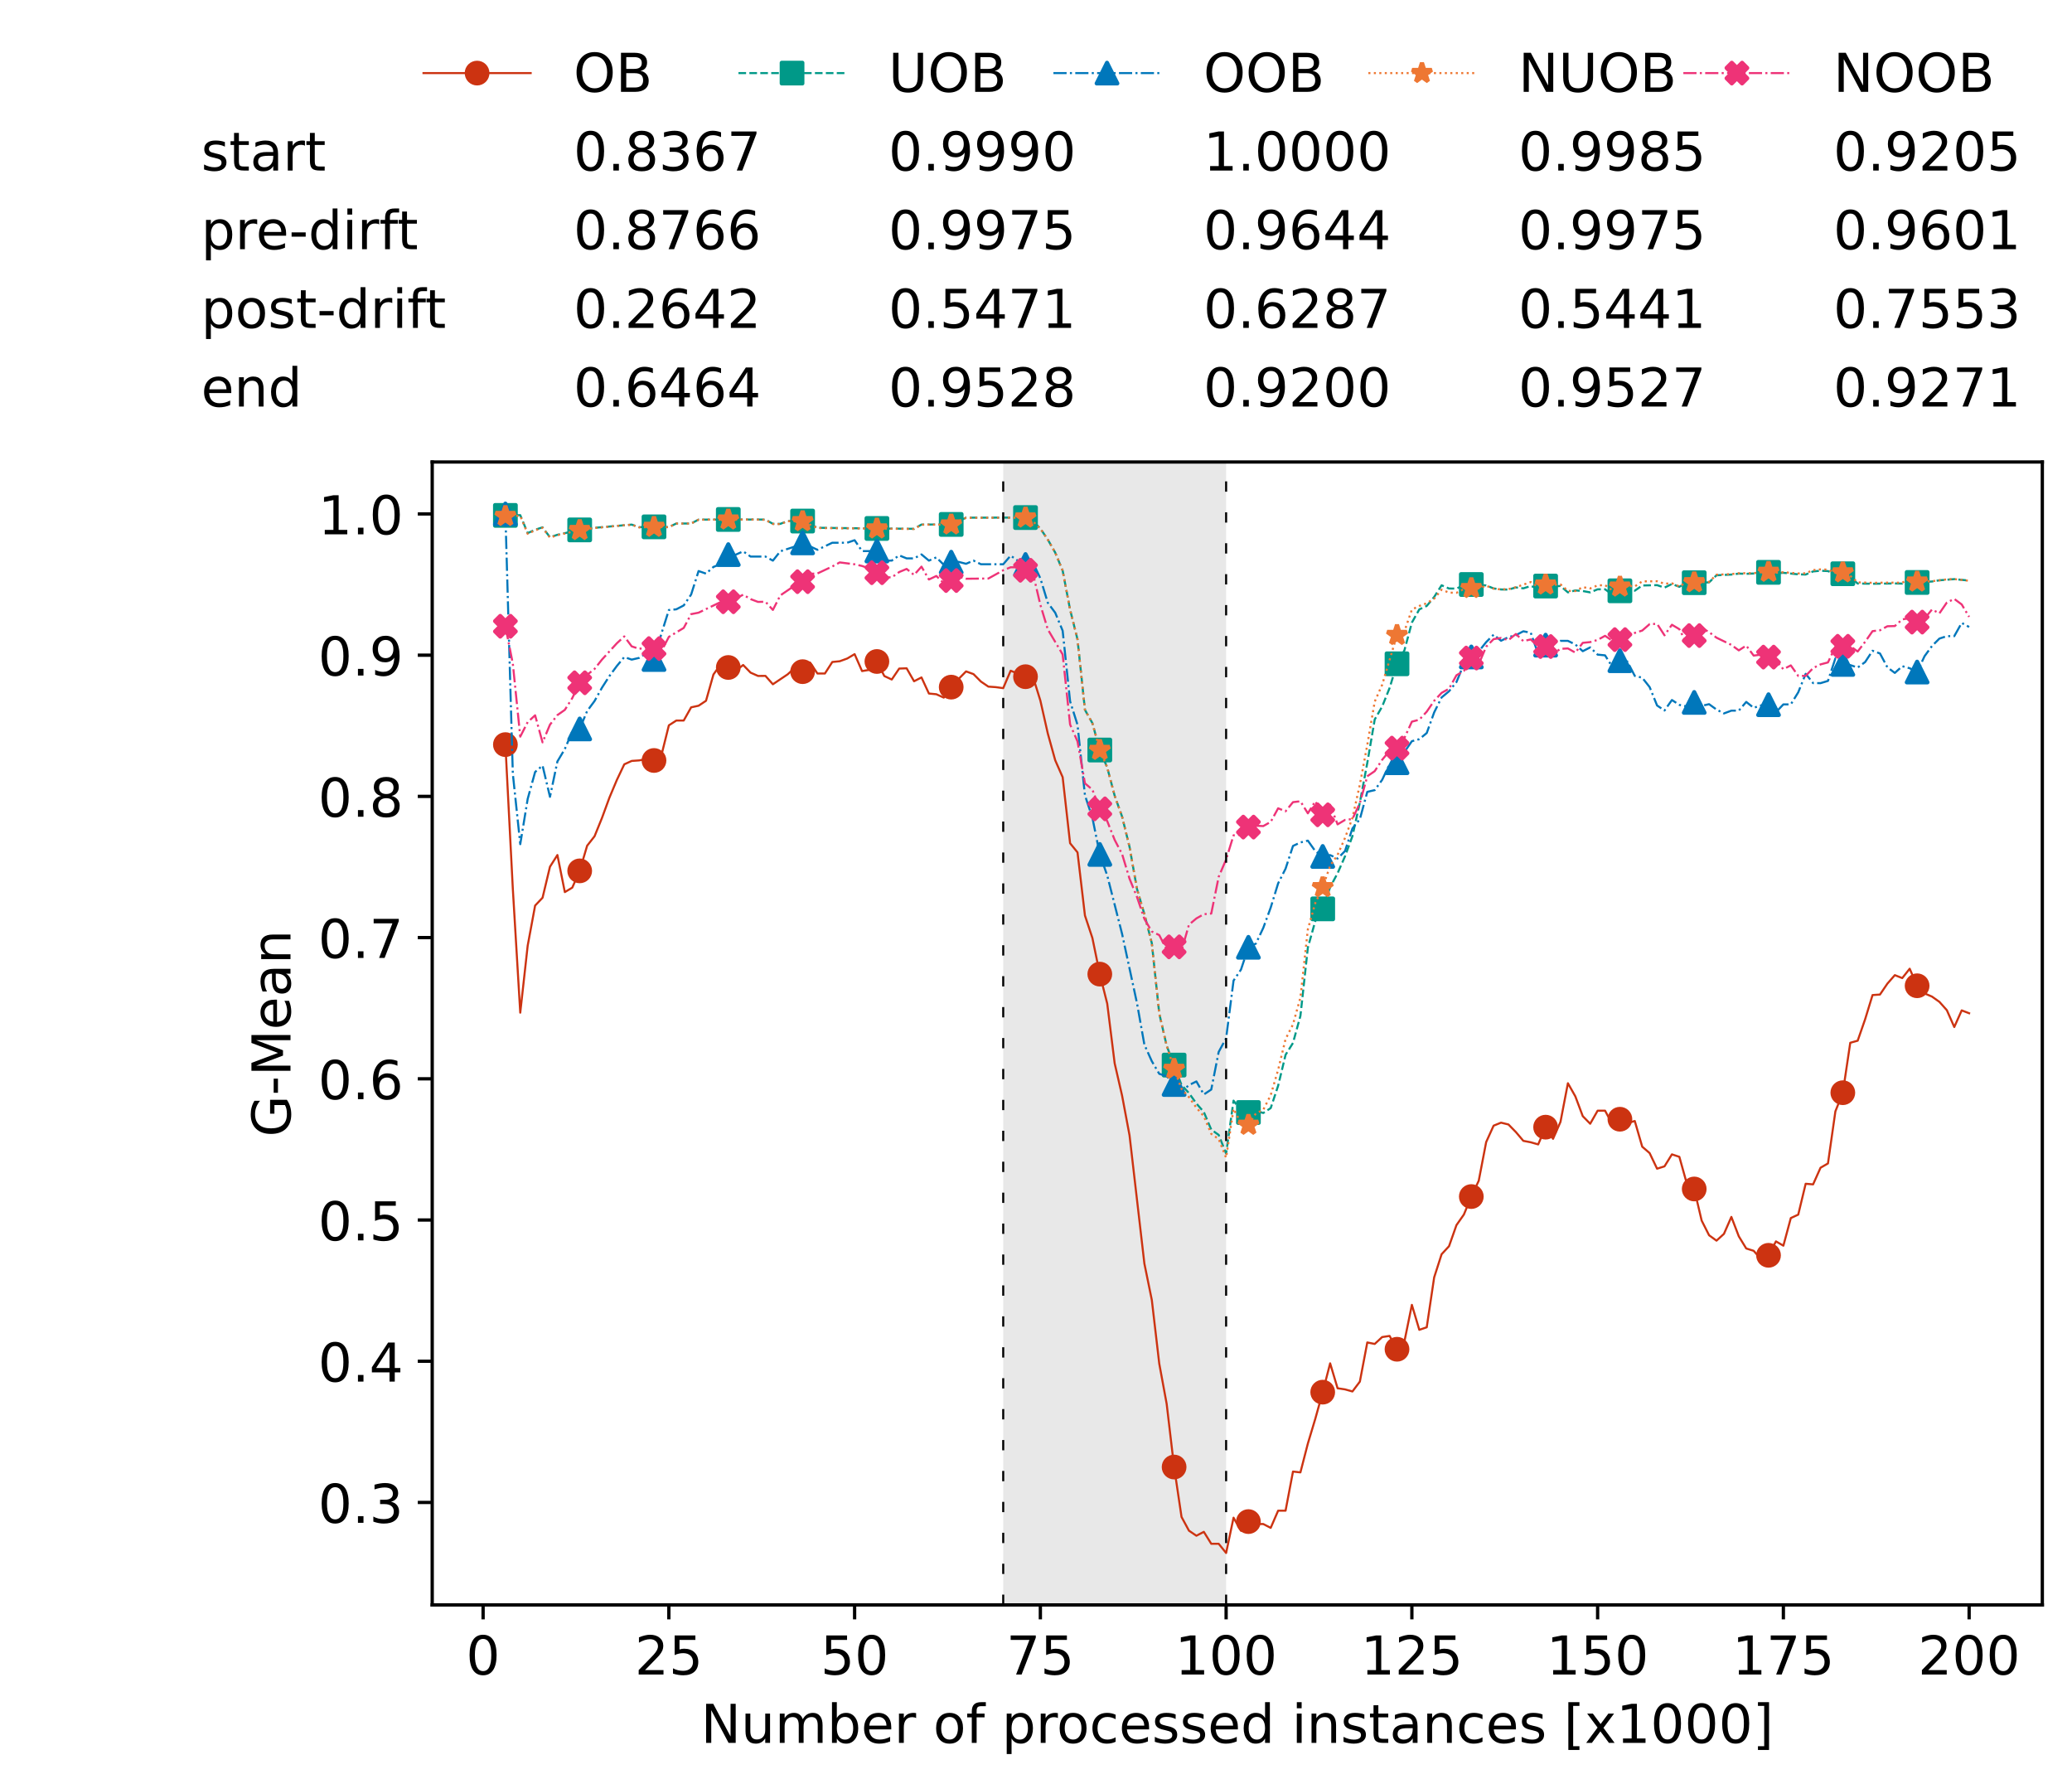 <?xml version="1.0" encoding="utf-8" standalone="no"?>
<!DOCTYPE svg PUBLIC "-//W3C//DTD SVG 1.1//EN"
  "http://www.w3.org/Graphics/SVG/1.1/DTD/svg11.dtd">
<!-- Created with matplotlib (https://matplotlib.org/) -->
<svg height="432.615pt" version="1.1" viewBox="0 0 502.65 432.615" width="502.65pt" xmlns="http://www.w3.org/2000/svg" xmlns:xlink="http://www.w3.org/1999/xlink">
 <defs>
  <style type="text/css">*{stroke-linecap:butt;stroke-linejoin:round;}</style>
 </defs>
 <g id="figure_1">
  <g id="patch_1">
   <path d="M 0 432.615 
L 502.65 432.615 
L 502.65 0 
L 0 0 
z
" style="fill:#ffffff;"/>
  </g>
  <g id="axes_1">
   <g id="patch_2">
    <path d="M 104.85 389.252 
L 495.45 389.252 
L 495.45 112.052 
L 104.85 112.052 
z
" style="fill:#ffffff;"/>
   </g>
   <g id="patch_3">
    <path clip-path="url(#pe5f7750e98)" d="M 297.446 389.252 
L 297.446 112.052 
L 243.372 112.052 
L 243.372 389.252 
z
" style="fill:#d3d3d3;opacity:0.5;"/>
   </g>
   <g id="matplotlib.axis_1">
    <g id="xtick_1">
     <g id="line2d_1">
      <defs>
       <path d="M 0 0 
L 0 3.5 
" id="md51203df45" style="stroke:#000000;stroke-width:0.8;"/>
      </defs>
      <g>
       <use style="stroke:#000000;stroke-width:0.8;" x="117.197" xlink:href="#md51203df45" y="389.252"/>
      </g>
     </g>
     <g id="text_1">
      <!-- 0 -->
      <g transform="translate(113.061 406.13)scale(0.13 -0.13)">
       <defs>
        <path d="M 31.781 66.406 
Q 24.172 66.406 20.328 58.906 
Q 16.5 51.422 16.5 36.375 
Q 16.5 21.391 20.328 13.891 
Q 24.172 6.391 31.781 6.391 
Q 39.453 6.391 43.281 13.891 
Q 47.125 21.391 47.125 36.375 
Q 47.125 51.422 43.281 58.906 
Q 39.453 66.406 31.781 66.406 
z
M 31.781 74.219 
Q 44.047 74.219 50.516 64.516 
Q 56.984 54.828 56.984 36.375 
Q 56.984 17.969 50.516 8.266 
Q 44.047 -1.422 31.781 -1.422 
Q 19.531 -1.422 13.062 8.266 
Q 6.594 17.969 6.594 36.375 
Q 6.594 54.828 13.062 64.516 
Q 19.531 74.219 31.781 74.219 
z
" id="DejaVuSans-48"/>
       </defs>
       <use xlink:href="#DejaVuSans-48"/>
      </g>
     </g>
    </g>
    <g id="xtick_2">
     <g id="line2d_2">
      <g>
       <use style="stroke:#000000;stroke-width:0.8;" x="162.259" xlink:href="#md51203df45" y="389.252"/>
      </g>
     </g>
     <g id="text_2">
      <!-- 25 -->
      <g transform="translate(153.988 406.13)scale(0.13 -0.13)">
       <defs>
        <path d="M 19.188 8.297 
L 53.609 8.297 
L 53.609 0 
L 7.328 0 
L 7.328 8.297 
Q 12.938 14.109 22.625 23.891 
Q 32.328 33.688 34.812 36.531 
Q 39.547 41.844 41.422 45.531 
Q 43.312 49.219 43.312 52.781 
Q 43.312 58.594 39.234 62.25 
Q 35.156 65.922 28.609 65.922 
Q 23.969 65.922 18.812 64.312 
Q 13.672 62.703 7.812 59.422 
L 7.812 69.391 
Q 13.766 71.781 18.938 73 
Q 24.125 74.219 28.422 74.219 
Q 39.75 74.219 46.484 68.547 
Q 53.219 62.891 53.219 53.422 
Q 53.219 48.922 51.531 44.891 
Q 49.859 40.875 45.406 35.406 
Q 44.188 33.984 37.641 27.219 
Q 31.109 20.453 19.188 8.297 
z
" id="DejaVuSans-50"/>
        <path d="M 10.797 72.906 
L 49.516 72.906 
L 49.516 64.594 
L 19.828 64.594 
L 19.828 46.734 
Q 21.969 47.469 24.109 47.828 
Q 26.266 48.188 28.422 48.188 
Q 40.625 48.188 47.75 41.5 
Q 54.891 34.812 54.891 23.391 
Q 54.891 11.625 47.562 5.094 
Q 40.234 -1.422 26.906 -1.422 
Q 22.312 -1.422 17.547 -0.641 
Q 12.797 0.141 7.719 1.703 
L 7.719 11.625 
Q 12.109 9.234 16.797 8.062 
Q 21.484 6.891 26.703 6.891 
Q 35.156 6.891 40.078 11.328 
Q 45.016 15.766 45.016 23.391 
Q 45.016 31 40.078 35.438 
Q 35.156 39.891 26.703 39.891 
Q 22.75 39.891 18.812 39.016 
Q 14.891 38.141 10.797 36.281 
z
" id="DejaVuSans-53"/>
       </defs>
       <use xlink:href="#DejaVuSans-50"/>
       <use x="63.623" xlink:href="#DejaVuSans-53"/>
      </g>
     </g>
    </g>
    <g id="xtick_3">
     <g id="line2d_3">
      <g>
       <use style="stroke:#000000;stroke-width:0.8;" x="207.322" xlink:href="#md51203df45" y="389.252"/>
      </g>
     </g>
     <g id="text_3">
      <!-- 50 -->
      <g transform="translate(199.05 406.13)scale(0.13 -0.13)">
       <use xlink:href="#DejaVuSans-53"/>
       <use x="63.623" xlink:href="#DejaVuSans-48"/>
      </g>
     </g>
    </g>
    <g id="xtick_4">
     <g id="line2d_4">
      <g>
       <use style="stroke:#000000;stroke-width:0.8;" x="252.384" xlink:href="#md51203df45" y="389.252"/>
      </g>
     </g>
     <g id="text_4">
      <!-- 75 -->
      <g transform="translate(244.113 406.13)scale(0.13 -0.13)">
       <defs>
        <path d="M 8.203 72.906 
L 55.078 72.906 
L 55.078 68.703 
L 28.609 0 
L 18.312 0 
L 43.219 64.594 
L 8.203 64.594 
z
" id="DejaVuSans-55"/>
       </defs>
       <use xlink:href="#DejaVuSans-55"/>
       <use x="63.623" xlink:href="#DejaVuSans-53"/>
      </g>
     </g>
    </g>
    <g id="xtick_5">
     <g id="line2d_5">
      <g>
       <use style="stroke:#000000;stroke-width:0.8;" x="297.446" xlink:href="#md51203df45" y="389.252"/>
      </g>
     </g>
     <g id="text_5">
      <!-- 100 -->
      <g transform="translate(285.039 406.13)scale(0.13 -0.13)">
       <defs>
        <path d="M 12.406 8.297 
L 28.516 8.297 
L 28.516 63.922 
L 10.984 60.406 
L 10.984 69.391 
L 28.422 72.906 
L 38.281 72.906 
L 38.281 8.297 
L 54.391 8.297 
L 54.391 0 
L 12.406 0 
z
" id="DejaVuSans-49"/>
       </defs>
       <use xlink:href="#DejaVuSans-49"/>
       <use x="63.623" xlink:href="#DejaVuSans-48"/>
       <use x="127.246" xlink:href="#DejaVuSans-48"/>
      </g>
     </g>
    </g>
    <g id="xtick_6">
     <g id="line2d_6">
      <g>
       <use style="stroke:#000000;stroke-width:0.8;" x="342.509" xlink:href="#md51203df45" y="389.252"/>
      </g>
     </g>
     <g id="text_6">
      <!-- 125 -->
      <g transform="translate(330.102 406.13)scale(0.13 -0.13)">
       <use xlink:href="#DejaVuSans-49"/>
       <use x="63.623" xlink:href="#DejaVuSans-50"/>
       <use x="127.246" xlink:href="#DejaVuSans-53"/>
      </g>
     </g>
    </g>
    <g id="xtick_7">
     <g id="line2d_7">
      <g>
       <use style="stroke:#000000;stroke-width:0.8;" x="387.571" xlink:href="#md51203df45" y="389.252"/>
      </g>
     </g>
     <g id="text_7">
      <!-- 150 -->
      <g transform="translate(375.164 406.13)scale(0.13 -0.13)">
       <use xlink:href="#DejaVuSans-49"/>
       <use x="63.623" xlink:href="#DejaVuSans-53"/>
       <use x="127.246" xlink:href="#DejaVuSans-48"/>
      </g>
     </g>
    </g>
    <g id="xtick_8">
     <g id="line2d_8">
      <g>
       <use style="stroke:#000000;stroke-width:0.8;" x="432.633" xlink:href="#md51203df45" y="389.252"/>
      </g>
     </g>
     <g id="text_8">
      <!-- 175 -->
      <g transform="translate(420.226 406.13)scale(0.13 -0.13)">
       <use xlink:href="#DejaVuSans-49"/>
       <use x="63.623" xlink:href="#DejaVuSans-55"/>
       <use x="127.246" xlink:href="#DejaVuSans-53"/>
      </g>
     </g>
    </g>
    <g id="xtick_9">
     <g id="line2d_9">
      <g>
       <use style="stroke:#000000;stroke-width:0.8;" x="477.695" xlink:href="#md51203df45" y="389.252"/>
      </g>
     </g>
     <g id="text_9">
      <!-- 200 -->
      <g transform="translate(465.289 406.13)scale(0.13 -0.13)">
       <use xlink:href="#DejaVuSans-50"/>
       <use x="63.623" xlink:href="#DejaVuSans-48"/>
       <use x="127.246" xlink:href="#DejaVuSans-48"/>
      </g>
     </g>
    </g>
    <g id="text_10">
     <!-- Number of processed instances [x1000] -->
     <g transform="translate(170.025 422.711)scale(0.13 -0.13)">
      <defs>
       <path d="M 9.812 72.906 
L 23.094 72.906 
L 55.422 11.922 
L 55.422 72.906 
L 64.984 72.906 
L 64.984 0 
L 51.703 0 
L 19.391 60.984 
L 19.391 0 
L 9.812 0 
z
" id="DejaVuSans-78"/>
       <path d="M 8.5 21.578 
L 8.5 54.688 
L 17.484 54.688 
L 17.484 21.922 
Q 17.484 14.156 20.5 10.266 
Q 23.531 6.391 29.594 6.391 
Q 36.859 6.391 41.078 11.031 
Q 45.312 15.672 45.312 23.688 
L 45.312 54.688 
L 54.297 54.688 
L 54.297 0 
L 45.312 0 
L 45.312 8.406 
Q 42.047 3.422 37.719 1 
Q 33.406 -1.422 27.688 -1.422 
Q 18.266 -1.422 13.375 4.438 
Q 8.5 10.297 8.5 21.578 
z
M 31.109 56 
z
" id="DejaVuSans-117"/>
       <path d="M 52 44.188 
Q 55.375 50.25 60.062 53.125 
Q 64.75 56 71.094 56 
Q 79.641 56 84.281 50.016 
Q 88.922 44.047 88.922 33.016 
L 88.922 0 
L 79.891 0 
L 79.891 32.719 
Q 79.891 40.578 77.094 44.375 
Q 74.312 48.188 68.609 48.188 
Q 61.625 48.188 57.562 43.547 
Q 53.516 38.922 53.516 30.906 
L 53.516 0 
L 44.484 0 
L 44.484 32.719 
Q 44.484 40.625 41.703 44.406 
Q 38.922 48.188 33.109 48.188 
Q 26.219 48.188 22.156 43.531 
Q 18.109 38.875 18.109 30.906 
L 18.109 0 
L 9.078 0 
L 9.078 54.688 
L 18.109 54.688 
L 18.109 46.188 
Q 21.188 51.219 25.484 53.609 
Q 29.781 56 35.688 56 
Q 41.656 56 45.828 52.969 
Q 50 49.953 52 44.188 
z
" id="DejaVuSans-109"/>
       <path d="M 48.688 27.297 
Q 48.688 37.203 44.609 42.844 
Q 40.531 48.484 33.406 48.484 
Q 26.266 48.484 22.188 42.844 
Q 18.109 37.203 18.109 27.297 
Q 18.109 17.391 22.188 11.75 
Q 26.266 6.109 33.406 6.109 
Q 40.531 6.109 44.609 11.75 
Q 48.688 17.391 48.688 27.297 
z
M 18.109 46.391 
Q 20.953 51.266 25.266 53.625 
Q 29.594 56 35.594 56 
Q 45.562 56 51.781 48.094 
Q 58.016 40.188 58.016 27.297 
Q 58.016 14.406 51.781 6.484 
Q 45.562 -1.422 35.594 -1.422 
Q 29.594 -1.422 25.266 0.953 
Q 20.953 3.328 18.109 8.203 
L 18.109 0 
L 9.078 0 
L 9.078 75.984 
L 18.109 75.984 
z
" id="DejaVuSans-98"/>
       <path d="M 56.203 29.594 
L 56.203 25.203 
L 14.891 25.203 
Q 15.484 15.922 20.484 11.062 
Q 25.484 6.203 34.422 6.203 
Q 39.594 6.203 44.453 7.469 
Q 49.312 8.734 54.109 11.281 
L 54.109 2.781 
Q 49.266 0.734 44.188 -0.344 
Q 39.109 -1.422 33.891 -1.422 
Q 20.797 -1.422 13.156 6.188 
Q 5.516 13.812 5.516 26.812 
Q 5.516 40.234 12.766 48.109 
Q 20.016 56 32.328 56 
Q 43.359 56 49.781 48.891 
Q 56.203 41.797 56.203 29.594 
z
M 47.219 32.234 
Q 47.125 39.594 43.094 43.984 
Q 39.062 48.391 32.422 48.391 
Q 24.906 48.391 20.391 44.141 
Q 15.875 39.891 15.188 32.172 
z
" id="DejaVuSans-101"/>
       <path d="M 41.109 46.297 
Q 39.594 47.172 37.812 47.578 
Q 36.031 48 33.891 48 
Q 26.266 48 22.188 43.047 
Q 18.109 38.094 18.109 28.812 
L 18.109 0 
L 9.078 0 
L 9.078 54.688 
L 18.109 54.688 
L 18.109 46.188 
Q 20.953 51.172 25.484 53.578 
Q 30.031 56 36.531 56 
Q 37.453 56 38.578 55.875 
Q 39.703 55.766 41.062 55.516 
z
" id="DejaVuSans-114"/>
       <path id="DejaVuSans-32"/>
       <path d="M 30.609 48.391 
Q 23.391 48.391 19.188 42.75 
Q 14.984 37.109 14.984 27.297 
Q 14.984 17.484 19.156 11.844 
Q 23.344 6.203 30.609 6.203 
Q 37.797 6.203 41.984 11.859 
Q 46.188 17.531 46.188 27.297 
Q 46.188 37.016 41.984 42.703 
Q 37.797 48.391 30.609 48.391 
z
M 30.609 56 
Q 42.328 56 49.016 48.375 
Q 55.719 40.766 55.719 27.297 
Q 55.719 13.875 49.016 6.219 
Q 42.328 -1.422 30.609 -1.422 
Q 18.844 -1.422 12.172 6.219 
Q 5.516 13.875 5.516 27.297 
Q 5.516 40.766 12.172 48.375 
Q 18.844 56 30.609 56 
z
" id="DejaVuSans-111"/>
       <path d="M 37.109 75.984 
L 37.109 68.5 
L 28.516 68.5 
Q 23.688 68.5 21.797 66.547 
Q 19.922 64.594 19.922 59.516 
L 19.922 54.688 
L 34.719 54.688 
L 34.719 47.703 
L 19.922 47.703 
L 19.922 0 
L 10.891 0 
L 10.891 47.703 
L 2.297 47.703 
L 2.297 54.688 
L 10.891 54.688 
L 10.891 58.5 
Q 10.891 67.625 15.141 71.797 
Q 19.391 75.984 28.609 75.984 
z
" id="DejaVuSans-102"/>
       <path d="M 18.109 8.203 
L 18.109 -20.797 
L 9.078 -20.797 
L 9.078 54.688 
L 18.109 54.688 
L 18.109 46.391 
Q 20.953 51.266 25.266 53.625 
Q 29.594 56 35.594 56 
Q 45.562 56 51.781 48.094 
Q 58.016 40.188 58.016 27.297 
Q 58.016 14.406 51.781 6.484 
Q 45.562 -1.422 35.594 -1.422 
Q 29.594 -1.422 25.266 0.953 
Q 20.953 3.328 18.109 8.203 
z
M 48.688 27.297 
Q 48.688 37.203 44.609 42.844 
Q 40.531 48.484 33.406 48.484 
Q 26.266 48.484 22.188 42.844 
Q 18.109 37.203 18.109 27.297 
Q 18.109 17.391 22.188 11.75 
Q 26.266 6.109 33.406 6.109 
Q 40.531 6.109 44.609 11.75 
Q 48.688 17.391 48.688 27.297 
z
" id="DejaVuSans-112"/>
       <path d="M 48.781 52.594 
L 48.781 44.188 
Q 44.969 46.297 41.141 47.344 
Q 37.312 48.391 33.406 48.391 
Q 24.656 48.391 19.812 42.844 
Q 14.984 37.312 14.984 27.297 
Q 14.984 17.281 19.812 11.734 
Q 24.656 6.203 33.406 6.203 
Q 37.312 6.203 41.141 7.25 
Q 44.969 8.297 48.781 10.406 
L 48.781 2.094 
Q 45.016 0.344 40.984 -0.531 
Q 36.969 -1.422 32.422 -1.422 
Q 20.062 -1.422 12.781 6.344 
Q 5.516 14.109 5.516 27.297 
Q 5.516 40.672 12.859 48.328 
Q 20.219 56 33.016 56 
Q 37.156 56 41.109 55.141 
Q 45.062 54.297 48.781 52.594 
z
" id="DejaVuSans-99"/>
       <path d="M 44.281 53.078 
L 44.281 44.578 
Q 40.484 46.531 36.375 47.5 
Q 32.281 48.484 27.875 48.484 
Q 21.188 48.484 17.844 46.438 
Q 14.5 44.391 14.5 40.281 
Q 14.5 37.156 16.891 35.375 
Q 19.281 33.594 26.516 31.984 
L 29.594 31.297 
Q 39.156 29.25 43.188 25.516 
Q 47.219 21.781 47.219 15.094 
Q 47.219 7.469 41.188 3.016 
Q 35.156 -1.422 24.609 -1.422 
Q 20.219 -1.422 15.453 -0.562 
Q 10.688 0.297 5.422 2 
L 5.422 11.281 
Q 10.406 8.688 15.234 7.391 
Q 20.062 6.109 24.812 6.109 
Q 31.156 6.109 34.562 8.281 
Q 37.984 10.453 37.984 14.406 
Q 37.984 18.062 35.516 20.016 
Q 33.062 21.969 24.703 23.781 
L 21.578 24.516 
Q 13.234 26.266 9.516 29.906 
Q 5.812 33.547 5.812 39.891 
Q 5.812 47.609 11.281 51.797 
Q 16.75 56 26.812 56 
Q 31.781 56 36.172 55.266 
Q 40.578 54.547 44.281 53.078 
z
" id="DejaVuSans-115"/>
       <path d="M 45.406 46.391 
L 45.406 75.984 
L 54.391 75.984 
L 54.391 0 
L 45.406 0 
L 45.406 8.203 
Q 42.578 3.328 38.25 0.953 
Q 33.938 -1.422 27.875 -1.422 
Q 17.969 -1.422 11.734 6.484 
Q 5.516 14.406 5.516 27.297 
Q 5.516 40.188 11.734 48.094 
Q 17.969 56 27.875 56 
Q 33.938 56 38.25 53.625 
Q 42.578 51.266 45.406 46.391 
z
M 14.797 27.297 
Q 14.797 17.391 18.875 11.75 
Q 22.953 6.109 30.078 6.109 
Q 37.203 6.109 41.297 11.75 
Q 45.406 17.391 45.406 27.297 
Q 45.406 37.203 41.297 42.844 
Q 37.203 48.484 30.078 48.484 
Q 22.953 48.484 18.875 42.844 
Q 14.797 37.203 14.797 27.297 
z
" id="DejaVuSans-100"/>
       <path d="M 9.422 54.688 
L 18.406 54.688 
L 18.406 0 
L 9.422 0 
z
M 9.422 75.984 
L 18.406 75.984 
L 18.406 64.594 
L 9.422 64.594 
z
" id="DejaVuSans-105"/>
       <path d="M 54.891 33.016 
L 54.891 0 
L 45.906 0 
L 45.906 32.719 
Q 45.906 40.484 42.875 44.328 
Q 39.844 48.188 33.797 48.188 
Q 26.516 48.188 22.312 43.547 
Q 18.109 38.922 18.109 30.906 
L 18.109 0 
L 9.078 0 
L 9.078 54.688 
L 18.109 54.688 
L 18.109 46.188 
Q 21.344 51.125 25.703 53.562 
Q 30.078 56 35.797 56 
Q 45.219 56 50.047 50.172 
Q 54.891 44.344 54.891 33.016 
z
" id="DejaVuSans-110"/>
       <path d="M 18.312 70.219 
L 18.312 54.688 
L 36.812 54.688 
L 36.812 47.703 
L 18.312 47.703 
L 18.312 18.016 
Q 18.312 11.328 20.141 9.422 
Q 21.969 7.516 27.594 7.516 
L 36.812 7.516 
L 36.812 0 
L 27.594 0 
Q 17.188 0 13.234 3.875 
Q 9.281 7.766 9.281 18.016 
L 9.281 47.703 
L 2.688 47.703 
L 2.688 54.688 
L 9.281 54.688 
L 9.281 70.219 
z
" id="DejaVuSans-116"/>
       <path d="M 34.281 27.484 
Q 23.391 27.484 19.188 25 
Q 14.984 22.516 14.984 16.5 
Q 14.984 11.719 18.141 8.906 
Q 21.297 6.109 26.703 6.109 
Q 34.188 6.109 38.703 11.406 
Q 43.219 16.703 43.219 25.484 
L 43.219 27.484 
z
M 52.203 31.203 
L 52.203 0 
L 43.219 0 
L 43.219 8.297 
Q 40.141 3.328 35.547 0.953 
Q 30.953 -1.422 24.312 -1.422 
Q 15.922 -1.422 10.953 3.297 
Q 6 8.016 6 15.922 
Q 6 25.141 12.172 29.828 
Q 18.359 34.516 30.609 34.516 
L 43.219 34.516 
L 43.219 35.406 
Q 43.219 41.609 39.141 45 
Q 35.062 48.391 27.688 48.391 
Q 23 48.391 18.547 47.266 
Q 14.109 46.141 10.016 43.891 
L 10.016 52.203 
Q 14.938 54.109 19.578 55.047 
Q 24.219 56 28.609 56 
Q 40.484 56 46.344 49.844 
Q 52.203 43.703 52.203 31.203 
z
" id="DejaVuSans-97"/>
       <path d="M 8.594 75.984 
L 29.297 75.984 
L 29.297 69 
L 17.578 69 
L 17.578 -6.203 
L 29.297 -6.203 
L 29.297 -13.188 
L 8.594 -13.188 
z
" id="DejaVuSans-91"/>
       <path d="M 54.891 54.688 
L 35.109 28.078 
L 55.906 0 
L 45.312 0 
L 29.391 21.484 
L 13.484 0 
L 2.875 0 
L 24.125 28.609 
L 4.688 54.688 
L 15.281 54.688 
L 29.781 35.203 
L 44.281 54.688 
z
" id="DejaVuSans-120"/>
       <path d="M 30.422 75.984 
L 30.422 -13.188 
L 9.719 -13.188 
L 9.719 -6.203 
L 21.391 -6.203 
L 21.391 69 
L 9.719 69 
L 9.719 75.984 
z
" id="DejaVuSans-93"/>
      </defs>
      <use xlink:href="#DejaVuSans-78"/>
      <use x="74.805" xlink:href="#DejaVuSans-117"/>
      <use x="138.184" xlink:href="#DejaVuSans-109"/>
      <use x="235.596" xlink:href="#DejaVuSans-98"/>
      <use x="299.072" xlink:href="#DejaVuSans-101"/>
      <use x="360.596" xlink:href="#DejaVuSans-114"/>
      <use x="401.709" xlink:href="#DejaVuSans-32"/>
      <use x="433.496" xlink:href="#DejaVuSans-111"/>
      <use x="494.678" xlink:href="#DejaVuSans-102"/>
      <use x="529.883" xlink:href="#DejaVuSans-32"/>
      <use x="561.67" xlink:href="#DejaVuSans-112"/>
      <use x="625.146" xlink:href="#DejaVuSans-114"/>
      <use x="664.01" xlink:href="#DejaVuSans-111"/>
      <use x="725.191" xlink:href="#DejaVuSans-99"/>
      <use x="780.172" xlink:href="#DejaVuSans-101"/>
      <use x="841.695" xlink:href="#DejaVuSans-115"/>
      <use x="893.795" xlink:href="#DejaVuSans-115"/>
      <use x="945.895" xlink:href="#DejaVuSans-101"/>
      <use x="1007.418" xlink:href="#DejaVuSans-100"/>
      <use x="1070.895" xlink:href="#DejaVuSans-32"/>
      <use x="1102.682" xlink:href="#DejaVuSans-105"/>
      <use x="1130.465" xlink:href="#DejaVuSans-110"/>
      <use x="1193.844" xlink:href="#DejaVuSans-115"/>
      <use x="1245.943" xlink:href="#DejaVuSans-116"/>
      <use x="1285.152" xlink:href="#DejaVuSans-97"/>
      <use x="1346.432" xlink:href="#DejaVuSans-110"/>
      <use x="1409.811" xlink:href="#DejaVuSans-99"/>
      <use x="1464.791" xlink:href="#DejaVuSans-101"/>
      <use x="1526.314" xlink:href="#DejaVuSans-115"/>
      <use x="1578.414" xlink:href="#DejaVuSans-32"/>
      <use x="1610.201" xlink:href="#DejaVuSans-91"/>
      <use x="1649.215" xlink:href="#DejaVuSans-120"/>
      <use x="1708.395" xlink:href="#DejaVuSans-49"/>
      <use x="1772.018" xlink:href="#DejaVuSans-48"/>
      <use x="1835.641" xlink:href="#DejaVuSans-48"/>
      <use x="1899.264" xlink:href="#DejaVuSans-48"/>
      <use x="1962.887" xlink:href="#DejaVuSans-93"/>
     </g>
    </g>
   </g>
   <g id="matplotlib.axis_2">
    <g id="ytick_1">
     <g id="line2d_10">
      <defs>
       <path d="M 0 0 
L -3.5 0 
" id="mc7c6726e39" style="stroke:#000000;stroke-width:0.8;"/>
      </defs>
      <g>
       <use style="stroke:#000000;stroke-width:0.8;" x="104.85" xlink:href="#mc7c6726e39" y="364.395"/>
      </g>
     </g>
     <g id="text_11">
      <!-- 0.3 -->
      <g transform="translate(77.176 369.334)scale(0.13 -0.13)">
       <defs>
        <path d="M 10.688 12.406 
L 21 12.406 
L 21 0 
L 10.688 0 
z
" id="DejaVuSans-46"/>
        <path d="M 40.578 39.312 
Q 47.656 37.797 51.625 33 
Q 55.609 28.219 55.609 21.188 
Q 55.609 10.406 48.188 4.484 
Q 40.766 -1.422 27.094 -1.422 
Q 22.516 -1.422 17.656 -0.516 
Q 12.797 0.391 7.625 2.203 
L 7.625 11.719 
Q 11.719 9.328 16.594 8.109 
Q 21.484 6.891 26.812 6.891 
Q 36.078 6.891 40.938 10.547 
Q 45.797 14.203 45.797 21.188 
Q 45.797 27.641 41.281 31.266 
Q 36.766 34.906 28.719 34.906 
L 20.219 34.906 
L 20.219 43.016 
L 29.109 43.016 
Q 36.375 43.016 40.234 45.922 
Q 44.094 48.828 44.094 54.297 
Q 44.094 59.906 40.109 62.906 
Q 36.141 65.922 28.719 65.922 
Q 24.656 65.922 20.016 65.031 
Q 15.375 64.156 9.812 62.312 
L 9.812 71.094 
Q 15.438 72.656 20.344 73.438 
Q 25.25 74.219 29.594 74.219 
Q 40.828 74.219 47.359 69.109 
Q 53.906 64.016 53.906 55.328 
Q 53.906 49.266 50.438 45.094 
Q 46.969 40.922 40.578 39.312 
z
" id="DejaVuSans-51"/>
       </defs>
       <use xlink:href="#DejaVuSans-48"/>
       <use x="63.623" xlink:href="#DejaVuSans-46"/>
       <use x="95.41" xlink:href="#DejaVuSans-51"/>
      </g>
     </g>
    </g>
    <g id="ytick_2">
     <g id="line2d_11">
      <g>
       <use style="stroke:#000000;stroke-width:0.8;" x="104.85" xlink:href="#mc7c6726e39" y="330.146"/>
      </g>
     </g>
     <g id="text_12">
      <!-- 0.4 -->
      <g transform="translate(77.176 335.085)scale(0.13 -0.13)">
       <defs>
        <path d="M 37.797 64.312 
L 12.891 25.391 
L 37.797 25.391 
z
M 35.203 72.906 
L 47.609 72.906 
L 47.609 25.391 
L 58.016 25.391 
L 58.016 17.188 
L 47.609 17.188 
L 47.609 0 
L 37.797 0 
L 37.797 17.188 
L 4.891 17.188 
L 4.891 26.703 
z
" id="DejaVuSans-52"/>
       </defs>
       <use xlink:href="#DejaVuSans-48"/>
       <use x="63.623" xlink:href="#DejaVuSans-46"/>
       <use x="95.41" xlink:href="#DejaVuSans-52"/>
      </g>
     </g>
    </g>
    <g id="ytick_3">
     <g id="line2d_12">
      <g>
       <use style="stroke:#000000;stroke-width:0.8;" x="104.85" xlink:href="#mc7c6726e39" y="295.897"/>
      </g>
     </g>
     <g id="text_13">
      <!-- 0.5 -->
      <g transform="translate(77.176 300.836)scale(0.13 -0.13)">
       <use xlink:href="#DejaVuSans-48"/>
       <use x="63.623" xlink:href="#DejaVuSans-46"/>
       <use x="95.41" xlink:href="#DejaVuSans-53"/>
      </g>
     </g>
    </g>
    <g id="ytick_4">
     <g id="line2d_13">
      <g>
       <use style="stroke:#000000;stroke-width:0.8;" x="104.85" xlink:href="#mc7c6726e39" y="261.648"/>
      </g>
     </g>
     <g id="text_14">
      <!-- 0.6 -->
      <g transform="translate(77.176 266.587)scale(0.13 -0.13)">
       <defs>
        <path d="M 33.016 40.375 
Q 26.375 40.375 22.484 35.828 
Q 18.609 31.297 18.609 23.391 
Q 18.609 15.531 22.484 10.953 
Q 26.375 6.391 33.016 6.391 
Q 39.656 6.391 43.531 10.953 
Q 47.406 15.531 47.406 23.391 
Q 47.406 31.297 43.531 35.828 
Q 39.656 40.375 33.016 40.375 
z
M 52.594 71.297 
L 52.594 62.312 
Q 48.875 64.062 45.094 64.984 
Q 41.312 65.922 37.594 65.922 
Q 27.828 65.922 22.672 59.328 
Q 17.531 52.734 16.797 39.406 
Q 19.672 43.656 24.016 45.922 
Q 28.375 48.188 33.594 48.188 
Q 44.578 48.188 50.953 41.516 
Q 57.328 34.859 57.328 23.391 
Q 57.328 12.156 50.688 5.359 
Q 44.047 -1.422 33.016 -1.422 
Q 20.359 -1.422 13.672 8.266 
Q 6.984 17.969 6.984 36.375 
Q 6.984 53.656 15.188 63.938 
Q 23.391 74.219 37.203 74.219 
Q 40.922 74.219 44.703 73.484 
Q 48.484 72.75 52.594 71.297 
z
" id="DejaVuSans-54"/>
       </defs>
       <use xlink:href="#DejaVuSans-48"/>
       <use x="63.623" xlink:href="#DejaVuSans-46"/>
       <use x="95.41" xlink:href="#DejaVuSans-54"/>
      </g>
     </g>
    </g>
    <g id="ytick_5">
     <g id="line2d_14">
      <g>
       <use style="stroke:#000000;stroke-width:0.8;" x="104.85" xlink:href="#mc7c6726e39" y="227.399"/>
      </g>
     </g>
     <g id="text_15">
      <!-- 0.7 -->
      <g transform="translate(77.176 232.338)scale(0.13 -0.13)">
       <use xlink:href="#DejaVuSans-48"/>
       <use x="63.623" xlink:href="#DejaVuSans-46"/>
       <use x="95.41" xlink:href="#DejaVuSans-55"/>
      </g>
     </g>
    </g>
    <g id="ytick_6">
     <g id="line2d_15">
      <g>
       <use style="stroke:#000000;stroke-width:0.8;" x="104.85" xlink:href="#mc7c6726e39" y="193.15"/>
      </g>
     </g>
     <g id="text_16">
      <!-- 0.8 -->
      <g transform="translate(77.176 198.089)scale(0.13 -0.13)">
       <defs>
        <path d="M 31.781 34.625 
Q 24.75 34.625 20.719 30.859 
Q 16.703 27.094 16.703 20.516 
Q 16.703 13.922 20.719 10.156 
Q 24.75 6.391 31.781 6.391 
Q 38.812 6.391 42.859 10.172 
Q 46.922 13.969 46.922 20.516 
Q 46.922 27.094 42.891 30.859 
Q 38.875 34.625 31.781 34.625 
z
M 21.922 38.812 
Q 15.578 40.375 12.031 44.719 
Q 8.5 49.078 8.5 55.328 
Q 8.5 64.062 14.719 69.141 
Q 20.953 74.219 31.781 74.219 
Q 42.672 74.219 48.875 69.141 
Q 55.078 64.062 55.078 55.328 
Q 55.078 49.078 51.531 44.719 
Q 48 40.375 41.703 38.812 
Q 48.828 37.156 52.797 32.312 
Q 56.781 27.484 56.781 20.516 
Q 56.781 9.906 50.312 4.234 
Q 43.844 -1.422 31.781 -1.422 
Q 19.734 -1.422 13.25 4.234 
Q 6.781 9.906 6.781 20.516 
Q 6.781 27.484 10.781 32.312 
Q 14.797 37.156 21.922 38.812 
z
M 18.312 54.391 
Q 18.312 48.734 21.844 45.562 
Q 25.391 42.391 31.781 42.391 
Q 38.141 42.391 41.719 45.562 
Q 45.312 48.734 45.312 54.391 
Q 45.312 60.062 41.719 63.234 
Q 38.141 66.406 31.781 66.406 
Q 25.391 66.406 21.844 63.234 
Q 18.312 60.062 18.312 54.391 
z
" id="DejaVuSans-56"/>
       </defs>
       <use xlink:href="#DejaVuSans-48"/>
       <use x="63.623" xlink:href="#DejaVuSans-46"/>
       <use x="95.41" xlink:href="#DejaVuSans-56"/>
      </g>
     </g>
    </g>
    <g id="ytick_7">
     <g id="line2d_16">
      <g>
       <use style="stroke:#000000;stroke-width:0.8;" x="104.85" xlink:href="#mc7c6726e39" y="158.901"/>
      </g>
     </g>
     <g id="text_17">
      <!-- 0.9 -->
      <g transform="translate(77.176 163.84)scale(0.13 -0.13)">
       <defs>
        <path d="M 10.984 1.516 
L 10.984 10.5 
Q 14.703 8.734 18.5 7.812 
Q 22.312 6.891 25.984 6.891 
Q 35.75 6.891 40.891 13.453 
Q 46.047 20.016 46.781 33.406 
Q 43.953 29.203 39.594 26.953 
Q 35.25 24.703 29.984 24.703 
Q 19.047 24.703 12.672 31.312 
Q 6.297 37.938 6.297 49.422 
Q 6.297 60.641 12.938 67.422 
Q 19.578 74.219 30.609 74.219 
Q 43.266 74.219 49.922 64.516 
Q 56.594 54.828 56.594 36.375 
Q 56.594 19.141 48.406 8.859 
Q 40.234 -1.422 26.422 -1.422 
Q 22.703 -1.422 18.891 -0.688 
Q 15.094 0.047 10.984 1.516 
z
M 30.609 32.422 
Q 37.25 32.422 41.125 36.953 
Q 45.016 41.5 45.016 49.422 
Q 45.016 57.281 41.125 61.844 
Q 37.25 66.406 30.609 66.406 
Q 23.969 66.406 20.094 61.844 
Q 16.219 57.281 16.219 49.422 
Q 16.219 41.5 20.094 36.953 
Q 23.969 32.422 30.609 32.422 
z
" id="DejaVuSans-57"/>
       </defs>
       <use xlink:href="#DejaVuSans-48"/>
       <use x="63.623" xlink:href="#DejaVuSans-46"/>
       <use x="95.41" xlink:href="#DejaVuSans-57"/>
      </g>
     </g>
    </g>
    <g id="ytick_8">
     <g id="line2d_17">
      <g>
       <use style="stroke:#000000;stroke-width:0.8;" x="104.85" xlink:href="#mc7c6726e39" y="124.652"/>
      </g>
     </g>
     <g id="text_18">
      <!-- 1.0 -->
      <g transform="translate(77.176 129.591)scale(0.13 -0.13)">
       <use xlink:href="#DejaVuSans-49"/>
       <use x="63.623" xlink:href="#DejaVuSans-46"/>
       <use x="95.41" xlink:href="#DejaVuSans-48"/>
      </g>
     </g>
    </g>
    <g id="text_19">
     <!-- G-Mean -->
     <g transform="translate(70.472 275.744)rotate(-90)scale(0.13 -0.13)">
      <defs>
       <path d="M 59.516 10.406 
L 59.516 29.984 
L 43.406 29.984 
L 43.406 38.094 
L 69.281 38.094 
L 69.281 6.781 
Q 63.578 2.734 56.688 0.656 
Q 49.812 -1.422 42 -1.422 
Q 24.906 -1.422 15.25 8.562 
Q 5.609 18.562 5.609 36.375 
Q 5.609 54.25 15.25 64.234 
Q 24.906 74.219 42 74.219 
Q 49.125 74.219 55.547 72.453 
Q 61.969 70.703 67.391 67.281 
L 67.391 56.781 
Q 61.922 61.422 55.766 63.766 
Q 49.609 66.109 42.828 66.109 
Q 29.438 66.109 22.719 58.641 
Q 16.016 51.172 16.016 36.375 
Q 16.016 21.625 22.719 14.156 
Q 29.438 6.688 42.828 6.688 
Q 48.047 6.688 52.141 7.594 
Q 56.25 8.5 59.516 10.406 
z
" id="DejaVuSans-71"/>
       <path d="M 4.891 31.391 
L 31.203 31.391 
L 31.203 23.391 
L 4.891 23.391 
z
" id="DejaVuSans-45"/>
       <path d="M 9.812 72.906 
L 24.516 72.906 
L 43.109 23.297 
L 61.812 72.906 
L 76.516 72.906 
L 76.516 0 
L 66.891 0 
L 66.891 64.016 
L 48.094 14.016 
L 38.188 14.016 
L 19.391 64.016 
L 19.391 0 
L 9.812 0 
z
" id="DejaVuSans-77"/>
      </defs>
      <use xlink:href="#DejaVuSans-71"/>
      <use x="77.49" xlink:href="#DejaVuSans-45"/>
      <use x="113.574" xlink:href="#DejaVuSans-77"/>
      <use x="199.854" xlink:href="#DejaVuSans-101"/>
      <use x="261.377" xlink:href="#DejaVuSans-97"/>
      <use x="322.656" xlink:href="#DejaVuSans-110"/>
     </g>
    </g>
   </g>
   <g id="line2d_18"/>
   <g id="line2d_19"/>
   <g id="line2d_20"/>
   <g id="line2d_21"/>
   <g id="line2d_22"/>
   <g id="line2d_23">
    <path clip-path="url(#pe5f7750e98)" d="M 122.605 180.594 
L 124.407 215.563 
L 126.21 245.606 
L 128.012 229.353 
L 129.815 219.63 
L 131.617 217.732 
L 133.419 210.213 
L 135.222 207.374 
L 137.024 216.363 
L 138.827 215.283 
L 140.629 211.215 
L 142.432 205.121 
L 144.234 202.821 
L 146.037 198.376 
L 147.839 193.461 
L 149.642 189.171 
L 151.444 185.376 
L 153.247 184.551 
L 155.049 184.426 
L 156.852 184.097 
L 158.654 184.442 
L 160.457 183.163 
L 162.259 175.919 
L 164.062 174.757 
L 165.864 174.75 
L 167.667 171.55 
L 169.469 171.162 
L 171.272 169.965 
L 173.074 163.591 
L 174.877 161.038 
L 178.482 162.706 
L 180.284 161.284 
L 182.087 163.139 
L 183.889 163.936 
L 185.692 163.927 
L 187.494 165.957 
L 191.099 163.536 
L 192.902 161.864 
L 194.704 162.901 
L 196.507 160.683 
L 198.309 163.352 
L 200.112 163.352 
L 201.914 160.555 
L 203.717 160.373 
L 205.519 159.717 
L 207.322 158.651 
L 209.124 162.757 
L 210.927 162.463 
L 212.729 160.435 
L 214.532 163.965 
L 216.334 164.804 
L 218.137 162.152 
L 219.939 162.084 
L 221.742 165.227 
L 223.544 164.303 
L 225.347 168.205 
L 227.149 168.378 
L 228.952 169.198 
L 230.754 166.653 
L 232.557 164.661 
L 234.359 162.836 
L 236.162 163.495 
L 237.964 165.303 
L 239.767 166.528 
L 241.569 166.655 
L 243.372 166.898 
L 245.174 162.673 
L 248.779 164.121 
L 250.581 164.115 
L 252.384 169.915 
L 254.186 177.891 
L 255.989 184.399 
L 257.791 188.495 
L 259.594 204.513 
L 261.396 206.735 
L 263.199 222.052 
L 265.001 227.482 
L 266.804 236.258 
L 268.606 243.424 
L 270.409 257.897 
L 272.211 265.743 
L 274.014 275.354 
L 277.619 306.475 
L 279.421 315.288 
L 281.224 330.723 
L 283.026 340.496 
L 284.829 355.805 
L 286.631 367.913 
L 288.434 371.242 
L 290.236 372.467 
L 292.039 371.524 
L 293.841 374.419 
L 295.644 374.419 
L 297.446 376.652 
L 299.249 368.09 
L 301.051 371.263 
L 302.854 369.038 
L 304.656 369.629 
L 306.459 369.629 
L 308.261 370.559 
L 310.064 366.392 
L 311.866 366.392 
L 313.669 356.903 
L 315.471 357.102 
L 317.274 350.114 
L 319.076 344.117 
L 320.879 337.644 
L 322.681 330.653 
L 324.484 336.704 
L 326.286 336.973 
L 328.089 337.477 
L 329.891 335.089 
L 331.694 325.59 
L 333.496 325.953 
L 335.299 324.282 
L 337.101 324.008 
L 338.904 327.241 
L 340.706 325.316 
L 342.509 316.473 
L 344.311 322.528 
L 346.114 321.913 
L 347.916 309.81 
L 349.719 304.197 
L 351.521 302.25 
L 353.324 297.135 
L 355.126 294.564 
L 356.928 290.206 
L 358.731 286.367 
L 360.533 276.992 
L 362.336 273.013 
L 364.138 272.285 
L 365.941 272.726 
L 367.743 274.567 
L 369.546 276.695 
L 371.348 277.042 
L 373.151 277.557 
L 374.953 273.375 
L 376.756 276.203 
L 378.558 272.101 
L 380.361 262.722 
L 382.163 265.907 
L 383.966 270.707 
L 385.768 272.545 
L 387.571 269.381 
L 389.373 269.375 
L 391.176 272.73 
L 392.978 271.451 
L 394.781 272.395 
L 396.583 271.883 
L 398.386 278.107 
L 400.188 279.667 
L 401.991 283.445 
L 403.793 282.881 
L 405.596 279.971 
L 407.398 280.571 
L 409.201 287.044 
L 411.003 288.368 
L 412.806 296.027 
L 414.608 299.592 
L 416.411 300.899 
L 418.213 299.258 
L 420.016 295.143 
L 421.818 299.85 
L 423.621 302.799 
L 425.423 303.363 
L 427.226 305.425 
L 429.028 304.455 
L 430.831 301.077 
L 432.633 302.121 
L 434.436 295.422 
L 436.238 294.589 
L 438.041 287.103 
L 439.843 287.252 
L 441.646 283.216 
L 443.448 282.177 
L 445.251 269.536 
L 447.053 265.019 
L 448.856 252.91 
L 450.658 252.403 
L 452.461 247.217 
L 454.263 241.338 
L 456.066 241.209 
L 457.868 238.562 
L 459.671 236.504 
L 461.473 237.219 
L 463.276 234.947 
L 465.078 239.083 
L 466.881 240.937 
L 468.683 241.707 
L 470.485 242.986 
L 472.288 245.006 
L 474.09 249.091 
L 475.893 245.054 
L 477.695 245.747 
L 477.695 245.747 
" style="fill:none;stroke:#cc3311;stroke-linecap:square;stroke-width:0.5;"/>
    <defs>
     <path d="M 0 2.5 
C 0.663 2.5 1.299 2.237 1.768 1.768 
C 2.237 1.299 2.5 0.663 2.5 0 
C 2.5 -0.663 2.237 -1.299 1.768 -1.768 
C 1.299 -2.237 0.663 -2.5 0 -2.5 
C -0.663 -2.5 -1.299 -2.237 -1.768 -1.768 
C -2.237 -1.299 -2.5 -0.663 -2.5 0 
C -2.5 0.663 -2.237 1.299 -1.768 1.768 
C -1.299 2.237 -0.663 2.5 0 2.5 
z
" id="m1596a74758" style="stroke:#cc3311;"/>
    </defs>
    <g clip-path="url(#pe5f7750e98)">
     <use style="fill:#cc3311;stroke:#cc3311;" x="122.605" xlink:href="#m1596a74758" y="180.594"/>
     <use style="fill:#cc3311;stroke:#cc3311;" x="140.629" xlink:href="#m1596a74758" y="211.215"/>
     <use style="fill:#cc3311;stroke:#cc3311;" x="158.654" xlink:href="#m1596a74758" y="184.442"/>
     <use style="fill:#cc3311;stroke:#cc3311;" x="176.679" xlink:href="#m1596a74758" y="161.886"/>
     <use style="fill:#cc3311;stroke:#cc3311;" x="194.704" xlink:href="#m1596a74758" y="162.901"/>
     <use style="fill:#cc3311;stroke:#cc3311;" x="212.729" xlink:href="#m1596a74758" y="160.435"/>
     <use style="fill:#cc3311;stroke:#cc3311;" x="230.754" xlink:href="#m1596a74758" y="166.653"/>
     <use style="fill:#cc3311;stroke:#cc3311;" x="248.779" xlink:href="#m1596a74758" y="164.121"/>
     <use style="fill:#cc3311;stroke:#cc3311;" x="266.804" xlink:href="#m1596a74758" y="236.258"/>
     <use style="fill:#cc3311;stroke:#cc3311;" x="284.829" xlink:href="#m1596a74758" y="355.805"/>
     <use style="fill:#cc3311;stroke:#cc3311;" x="302.854" xlink:href="#m1596a74758" y="369.038"/>
     <use style="fill:#cc3311;stroke:#cc3311;" x="320.879" xlink:href="#m1596a74758" y="337.644"/>
     <use style="fill:#cc3311;stroke:#cc3311;" x="338.904" xlink:href="#m1596a74758" y="327.241"/>
     <use style="fill:#cc3311;stroke:#cc3311;" x="356.928" xlink:href="#m1596a74758" y="290.206"/>
     <use style="fill:#cc3311;stroke:#cc3311;" x="374.953" xlink:href="#m1596a74758" y="273.375"/>
     <use style="fill:#cc3311;stroke:#cc3311;" x="392.978" xlink:href="#m1596a74758" y="271.451"/>
     <use style="fill:#cc3311;stroke:#cc3311;" x="411.003" xlink:href="#m1596a74758" y="288.368"/>
     <use style="fill:#cc3311;stroke:#cc3311;" x="429.028" xlink:href="#m1596a74758" y="304.455"/>
     <use style="fill:#cc3311;stroke:#cc3311;" x="447.053" xlink:href="#m1596a74758" y="265.019"/>
     <use style="fill:#cc3311;stroke:#cc3311;" x="465.078" xlink:href="#m1596a74758" y="239.083"/>
    </g>
   </g>
   <g id="line2d_24"/>
   <g id="line2d_25"/>
   <g id="line2d_26"/>
   <g id="line2d_27"/>
   <g id="line2d_28">
    <path clip-path="url(#pe5f7750e98)" d="M 122.605 124.998 
L 126.21 124.94 
L 128.012 129.303 
L 129.815 128.476 
L 131.617 127.896 
L 133.419 130.301 
L 135.222 129.703 
L 140.629 128.514 
L 144.234 128.013 
L 153.247 127.233 
L 155.049 127.866 
L 156.852 127.766 
L 162.259 127.844 
L 164.062 126.966 
L 167.667 126.966 
L 169.469 126.023 
L 183.889 125.997 
L 185.692 126.023 
L 187.494 127.041 
L 189.297 127.05 
L 191.099 126.371 
L 194.704 126.371 
L 198.309 128.002 
L 210.927 128.158 
L 221.742 128.253 
L 223.544 127.226 
L 230.754 127.192 
L 234.359 125.553 
L 248.779 125.527 
L 250.581 126.411 
L 252.384 128.189 
L 254.186 130.871 
L 255.989 134.025 
L 257.791 138.399 
L 259.594 147.862 
L 261.396 155.077 
L 263.199 172.175 
L 265.001 175.374 
L 266.804 181.905 
L 268.606 186.146 
L 270.409 192.993 
L 272.211 198.061 
L 274.014 205.398 
L 275.816 215.575 
L 277.619 221.712 
L 279.421 228.748 
L 281.224 245.803 
L 283.026 253.629 
L 286.631 263.149 
L 288.434 265.116 
L 290.236 267.643 
L 292.039 269.699 
L 293.841 273.981 
L 295.644 275.258 
L 297.446 279.782 
L 299.249 266.943 
L 301.051 269.406 
L 302.854 269.82 
L 304.656 269.397 
L 306.459 269.94 
L 308.261 268.752 
L 310.064 263.33 
L 311.866 255.836 
L 313.669 252.948 
L 315.471 246.382 
L 317.274 229.839 
L 319.076 223.387 
L 320.879 220.432 
L 322.681 215.166 
L 324.484 211.798 
L 326.286 207.691 
L 328.089 202.787 
L 329.891 194.635 
L 331.694 185.022 
L 333.496 174.498 
L 335.299 171.362 
L 337.101 166.866 
L 338.904 160.992 
L 340.706 157.709 
L 342.509 150.995 
L 344.311 147.797 
L 346.114 146.956 
L 347.916 144.791 
L 349.719 141.955 
L 351.521 142.733 
L 353.324 142.759 
L 355.126 141.911 
L 356.928 141.764 
L 360.533 141.985 
L 362.336 142.715 
L 364.138 142.965 
L 365.941 142.993 
L 367.743 142.473 
L 369.546 142.696 
L 371.348 142.126 
L 373.151 142.698 
L 374.953 142.138 
L 376.756 142.235 
L 378.558 142.117 
L 380.361 143.67 
L 382.163 143.196 
L 383.966 143.341 
L 385.768 143.674 
L 387.571 142.929 
L 389.373 142.919 
L 391.176 144.233 
L 392.978 143.288 
L 394.781 143.05 
L 396.583 143.265 
L 398.386 141.998 
L 401.991 141.917 
L 403.793 142.523 
L 405.596 141.632 
L 407.398 142.324 
L 409.201 141.228 
L 411.003 141.326 
L 414.608 141.244 
L 416.411 139.528 
L 420.016 139.356 
L 421.818 139.121 
L 423.621 139.17 
L 425.423 139.092 
L 427.226 138.865 
L 429.028 138.812 
L 430.831 139.041 
L 432.633 138.928 
L 436.238 139.296 
L 438.041 139.341 
L 439.843 138.592 
L 441.646 138.421 
L 443.448 138.509 
L 445.251 139.261 
L 447.053 139.155 
L 448.856 139.978 
L 450.658 141.526 
L 454.263 141.581 
L 459.671 141.505 
L 461.473 141.541 
L 463.276 140.483 
L 465.078 141.266 
L 468.683 141.033 
L 470.485 140.744 
L 474.09 140.459 
L 477.695 140.808 
L 477.695 140.808 
" style="fill:none;stroke:#009988;stroke-dasharray:1.85,0.8;stroke-dashoffset:0;stroke-width:0.5;"/>
    <defs>
     <path d="M -2.5 2.5 
L 2.5 2.5 
L 2.5 -2.5 
L -2.5 -2.5 
z
" id="mecbd7a3f27" style="stroke:#009988;stroke-linejoin:miter;"/>
    </defs>
    <g clip-path="url(#pe5f7750e98)">
     <use style="fill:#009988;stroke:#009988;stroke-linejoin:miter;" x="122.605" xlink:href="#mecbd7a3f27" y="124.998"/>
     <use style="fill:#009988;stroke:#009988;stroke-linejoin:miter;" x="140.629" xlink:href="#mecbd7a3f27" y="128.514"/>
     <use style="fill:#009988;stroke:#009988;stroke-linejoin:miter;" x="158.654" xlink:href="#mecbd7a3f27" y="127.783"/>
     <use style="fill:#009988;stroke:#009988;stroke-linejoin:miter;" x="176.679" xlink:href="#mecbd7a3f27" y="125.988"/>
     <use style="fill:#009988;stroke:#009988;stroke-linejoin:miter;" x="194.704" xlink:href="#mecbd7a3f27" y="126.371"/>
     <use style="fill:#009988;stroke:#009988;stroke-linejoin:miter;" x="212.729" xlink:href="#mecbd7a3f27" y="128.166"/>
     <use style="fill:#009988;stroke:#009988;stroke-linejoin:miter;" x="230.754" xlink:href="#mecbd7a3f27" y="127.192"/>
     <use style="fill:#009988;stroke:#009988;stroke-linejoin:miter;" x="248.779" xlink:href="#mecbd7a3f27" y="125.527"/>
     <use style="fill:#009988;stroke:#009988;stroke-linejoin:miter;" x="266.804" xlink:href="#mecbd7a3f27" y="181.905"/>
     <use style="fill:#009988;stroke:#009988;stroke-linejoin:miter;" x="284.829" xlink:href="#mecbd7a3f27" y="258.321"/>
     <use style="fill:#009988;stroke:#009988;stroke-linejoin:miter;" x="302.854" xlink:href="#mecbd7a3f27" y="269.82"/>
     <use style="fill:#009988;stroke:#009988;stroke-linejoin:miter;" x="320.879" xlink:href="#mecbd7a3f27" y="220.432"/>
     <use style="fill:#009988;stroke:#009988;stroke-linejoin:miter;" x="338.904" xlink:href="#mecbd7a3f27" y="160.992"/>
     <use style="fill:#009988;stroke:#009988;stroke-linejoin:miter;" x="356.928" xlink:href="#mecbd7a3f27" y="141.764"/>
     <use style="fill:#009988;stroke:#009988;stroke-linejoin:miter;" x="374.953" xlink:href="#mecbd7a3f27" y="142.138"/>
     <use style="fill:#009988;stroke:#009988;stroke-linejoin:miter;" x="392.978" xlink:href="#mecbd7a3f27" y="143.288"/>
     <use style="fill:#009988;stroke:#009988;stroke-linejoin:miter;" x="411.003" xlink:href="#mecbd7a3f27" y="141.326"/>
     <use style="fill:#009988;stroke:#009988;stroke-linejoin:miter;" x="429.028" xlink:href="#mecbd7a3f27" y="138.812"/>
     <use style="fill:#009988;stroke:#009988;stroke-linejoin:miter;" x="447.053" xlink:href="#mecbd7a3f27" y="139.155"/>
     <use style="fill:#009988;stroke:#009988;stroke-linejoin:miter;" x="465.078" xlink:href="#mecbd7a3f27" y="141.266"/>
    </g>
   </g>
   <g id="line2d_29"/>
   <g id="line2d_30"/>
   <g id="line2d_31"/>
   <g id="line2d_32"/>
   <g id="line2d_33">
    <path clip-path="url(#pe5f7750e98)" d="M 122.605 124.652 
L 124.407 187.647 
L 126.21 204.741 
L 128.012 193.758 
L 129.815 187.23 
L 131.617 185.664 
L 133.419 193.257 
L 135.222 184.681 
L 137.024 181.662 
L 138.827 177.419 
L 140.629 176.793 
L 142.432 172.448 
L 144.234 170.023 
L 146.037 166.782 
L 147.839 163.973 
L 149.642 161.527 
L 151.444 159.357 
L 153.247 159.979 
L 155.049 159.564 
L 156.852 158.458 
L 158.654 159.958 
L 160.457 153.667 
L 162.259 147.953 
L 164.062 147.78 
L 165.864 146.843 
L 167.667 144.185 
L 169.469 138.494 
L 171.272 139.125 
L 173.074 137.5 
L 174.877 136.796 
L 176.679 134.511 
L 178.482 134.528 
L 180.284 133.715 
L 182.087 134.985 
L 185.692 134.985 
L 187.494 135.972 
L 189.297 133.704 
L 192.902 132.532 
L 194.704 131.671 
L 198.309 133.347 
L 201.914 131.63 
L 205.519 131.63 
L 207.322 131.016 
L 209.124 133.658 
L 212.729 133.65 
L 214.532 135.942 
L 216.334 135.968 
L 218.137 134.697 
L 219.939 135.426 
L 221.742 135.435 
L 223.544 134.464 
L 225.347 135.97 
L 227.149 135.183 
L 228.952 136.988 
L 230.754 136.348 
L 232.557 136.274 
L 234.359 136.74 
L 236.162 135.96 
L 237.964 136.846 
L 243.372 136.855 
L 245.174 134.757 
L 246.976 136.034 
L 248.779 136.912 
L 250.581 136.426 
L 252.384 140.267 
L 254.186 146.192 
L 255.989 148.611 
L 257.791 152.976 
L 259.594 170.083 
L 261.396 175.794 
L 263.199 192.893 
L 265.001 198.32 
L 266.804 207.226 
L 268.606 212.346 
L 272.211 226.516 
L 275.816 243.265 
L 277.619 253.379 
L 279.421 257.379 
L 281.224 260.439 
L 283.026 260.999 
L 284.829 263.032 
L 286.631 264.714 
L 288.434 263.179 
L 290.236 262.282 
L 292.039 265.446 
L 293.841 264.251 
L 295.644 255.125 
L 297.446 251.803 
L 299.249 237.835 
L 301.051 235.161 
L 302.854 229.753 
L 304.656 228.868 
L 306.459 225.048 
L 308.261 220.122 
L 310.064 214.247 
L 311.866 210.691 
L 313.669 205.173 
L 315.471 204.319 
L 317.274 203.884 
L 319.076 206.429 
L 320.879 207.715 
L 322.681 207.387 
L 324.484 208.226 
L 326.286 206.405 
L 328.089 200.922 
L 329.891 198.672 
L 331.694 192.053 
L 333.496 191.631 
L 335.299 189.14 
L 337.101 185.326 
L 338.904 184.991 
L 342.509 179.765 
L 344.311 179.272 
L 346.114 177.784 
L 347.916 172.782 
L 349.719 169.147 
L 351.521 167.657 
L 353.324 165.425 
L 355.126 161.069 
L 356.928 159.33 
L 358.731 157.999 
L 360.533 155.732 
L 362.336 153.938 
L 364.138 155.401 
L 365.941 154.525 
L 367.743 154.048 
L 369.546 153.107 
L 371.348 153.455 
L 373.151 158.626 
L 374.953 156.466 
L 378.558 155.422 
L 380.361 155.43 
L 382.163 156.299 
L 383.966 157.939 
L 385.768 157.012 
L 387.571 158.767 
L 389.373 158.945 
L 391.176 161.792 
L 392.978 160.245 
L 394.781 160.443 
L 396.583 163.926 
L 398.386 164.361 
L 400.188 166.636 
L 401.991 171.1 
L 403.793 172.325 
L 405.596 169.776 
L 407.398 170.959 
L 409.201 171.327 
L 411.003 170.358 
L 412.806 171.193 
L 414.608 170.786 
L 416.411 172.089 
L 418.213 173.03 
L 420.016 172.359 
L 421.818 172.35 
L 423.621 170.239 
L 425.423 171.667 
L 427.226 171.085 
L 429.028 170.911 
L 430.831 172.726 
L 432.633 170.837 
L 434.436 170.837 
L 436.238 167.91 
L 438.041 163.42 
L 439.843 165.672 
L 441.646 165.689 
L 443.448 165.144 
L 445.251 159.672 
L 447.053 161.146 
L 448.856 161.305 
L 450.658 161.902 
L 452.461 160.575 
L 454.263 157.832 
L 456.066 158.487 
L 457.868 161.851 
L 459.671 163.206 
L 461.473 161.576 
L 463.276 162.071 
L 465.078 162.992 
L 466.881 159.149 
L 468.683 156.678 
L 470.485 154.875 
L 472.288 154.288 
L 474.09 154.288 
L 475.893 151.078 
L 477.695 152.064 
L 477.695 152.064 
" style="fill:none;stroke:#0077bb;stroke-dasharray:3.2,0.8,0.5,0.8;stroke-dashoffset:0;stroke-width:0.5;"/>
    <defs>
     <path d="M 0 -2.5 
L -2.5 2.5 
L 2.5 2.5 
z
" id="med2ed756fb" style="stroke:#0077bb;stroke-linejoin:miter;"/>
    </defs>
    <g clip-path="url(#pe5f7750e98)">
     <use style="fill:#0077bb;stroke:#0077bb;stroke-linejoin:miter;" x="122.605" xlink:href="#med2ed756fb" y="124.652"/>
     <use style="fill:#0077bb;stroke:#0077bb;stroke-linejoin:miter;" x="140.629" xlink:href="#med2ed756fb" y="176.793"/>
     <use style="fill:#0077bb;stroke:#0077bb;stroke-linejoin:miter;" x="158.654" xlink:href="#med2ed756fb" y="159.958"/>
     <use style="fill:#0077bb;stroke:#0077bb;stroke-linejoin:miter;" x="176.679" xlink:href="#med2ed756fb" y="134.511"/>
     <use style="fill:#0077bb;stroke:#0077bb;stroke-linejoin:miter;" x="194.704" xlink:href="#med2ed756fb" y="131.671"/>
     <use style="fill:#0077bb;stroke:#0077bb;stroke-linejoin:miter;" x="212.729" xlink:href="#med2ed756fb" y="133.65"/>
     <use style="fill:#0077bb;stroke:#0077bb;stroke-linejoin:miter;" x="230.754" xlink:href="#med2ed756fb" y="136.348"/>
     <use style="fill:#0077bb;stroke:#0077bb;stroke-linejoin:miter;" x="248.779" xlink:href="#med2ed756fb" y="136.912"/>
     <use style="fill:#0077bb;stroke:#0077bb;stroke-linejoin:miter;" x="266.804" xlink:href="#med2ed756fb" y="207.226"/>
     <use style="fill:#0077bb;stroke:#0077bb;stroke-linejoin:miter;" x="284.829" xlink:href="#med2ed756fb" y="263.032"/>
     <use style="fill:#0077bb;stroke:#0077bb;stroke-linejoin:miter;" x="302.854" xlink:href="#med2ed756fb" y="229.753"/>
     <use style="fill:#0077bb;stroke:#0077bb;stroke-linejoin:miter;" x="320.879" xlink:href="#med2ed756fb" y="207.715"/>
     <use style="fill:#0077bb;stroke:#0077bb;stroke-linejoin:miter;" x="338.904" xlink:href="#med2ed756fb" y="184.991"/>
     <use style="fill:#0077bb;stroke:#0077bb;stroke-linejoin:miter;" x="356.928" xlink:href="#med2ed756fb" y="159.33"/>
     <use style="fill:#0077bb;stroke:#0077bb;stroke-linejoin:miter;" x="374.953" xlink:href="#med2ed756fb" y="156.466"/>
     <use style="fill:#0077bb;stroke:#0077bb;stroke-linejoin:miter;" x="392.978" xlink:href="#med2ed756fb" y="160.245"/>
     <use style="fill:#0077bb;stroke:#0077bb;stroke-linejoin:miter;" x="411.003" xlink:href="#med2ed756fb" y="170.358"/>
     <use style="fill:#0077bb;stroke:#0077bb;stroke-linejoin:miter;" x="429.028" xlink:href="#med2ed756fb" y="170.911"/>
     <use style="fill:#0077bb;stroke:#0077bb;stroke-linejoin:miter;" x="447.053" xlink:href="#med2ed756fb" y="161.146"/>
     <use style="fill:#0077bb;stroke:#0077bb;stroke-linejoin:miter;" x="465.078" xlink:href="#med2ed756fb" y="162.992"/>
    </g>
   </g>
   <g id="line2d_34"/>
   <g id="line2d_35"/>
   <g id="line2d_36"/>
   <g id="line2d_37"/>
   <g id="line2d_38">
    <path clip-path="url(#pe5f7750e98)" d="M 122.605 125.171 
L 126.21 125.112 
L 128.012 129.473 
L 129.815 128.613 
L 131.617 128.01 
L 133.419 130.398 
L 135.222 129.788 
L 140.629 128.576 
L 144.234 128.066 
L 151.444 127.385 
L 153.247 127.271 
L 155.049 127.902 
L 158.654 127.809 
L 162.259 127.852 
L 164.062 126.983 
L 167.667 126.983 
L 169.469 126.049 
L 182.087 125.997 
L 185.692 126.066 
L 187.494 127.092 
L 189.297 127.101 
L 191.099 126.423 
L 194.704 126.432 
L 198.309 128.062 
L 221.742 128.296 
L 223.544 127.261 
L 230.754 127.226 
L 234.359 125.587 
L 241.569 125.561 
L 245.174 125.561 
L 248.779 125.544 
L 250.581 126.429 
L 252.384 128.207 
L 254.186 130.889 
L 255.989 134.043 
L 257.791 138.408 
L 259.594 147.871 
L 261.396 155.085 
L 263.199 172.184 
L 265.001 175.382 
L 266.804 181.905 
L 268.606 186.146 
L 270.409 192.993 
L 272.211 198.055 
L 274.014 205.397 
L 275.816 215.574 
L 277.619 221.711 
L 279.421 228.747 
L 281.224 245.802 
L 283.026 253.632 
L 284.829 259.255 
L 286.631 264.101 
L 288.434 266.103 
L 290.236 268.648 
L 292.039 270.717 
L 293.841 274.998 
L 295.644 276.27 
L 297.446 280.793 
L 299.249 268.932 
L 301.051 272.401 
L 302.854 272.83 
L 304.656 270.061 
L 306.459 269.155 
L 308.261 265.623 
L 310.064 259.472 
L 311.866 252.008 
L 313.669 248.444 
L 315.471 241.949 
L 317.274 225.398 
L 319.076 219.025 
L 320.879 215.198 
L 322.681 209.976 
L 324.484 207.343 
L 326.286 203.235 
L 328.089 198.381 
L 329.891 190.291 
L 331.694 180.65 
L 333.496 170.16 
L 335.299 166.082 
L 338.904 154.026 
L 340.706 153.118 
L 342.509 147.843 
L 344.311 146.968 
L 346.114 146.307 
L 347.916 145.191 
L 349.719 143.022 
L 351.521 143.729 
L 353.324 143.781 
L 355.126 142.867 
L 356.928 142.654 
L 358.731 142.707 
L 360.533 142.06 
L 362.336 142.773 
L 364.138 142.953 
L 365.941 142.89 
L 367.743 142.423 
L 371.348 141.171 
L 373.151 142.382 
L 374.953 141.796 
L 376.756 141.856 
L 378.558 141.729 
L 380.361 143.31 
L 382.163 143.352 
L 383.966 142.401 
L 385.768 142.715 
L 387.571 141.98 
L 389.373 141.916 
L 391.176 143.212 
L 392.978 142.293 
L 394.781 142.073 
L 396.583 142.234 
L 398.386 141.003 
L 401.991 140.976 
L 403.793 141.564 
L 405.596 141.473 
L 407.398 142.236 
L 409.201 141.138 
L 411.003 141.235 
L 414.608 141.127 
L 416.411 139.393 
L 420.016 139.23 
L 421.818 139.031 
L 425.423 139.011 
L 427.226 138.793 
L 429.028 138.713 
L 430.831 138.915 
L 432.633 138.784 
L 436.238 139.08 
L 438.041 139.044 
L 439.843 138.277 
L 441.646 138.089 
L 443.448 138.158 
L 445.251 138.945 
L 447.053 138.849 
L 448.856 139.672 
L 450.658 141.24 
L 454.263 141.358 
L 457.868 141.309 
L 461.473 141.335 
L 463.276 140.26 
L 465.078 141.079 
L 468.683 140.961 
L 472.288 140.524 
L 474.09 140.451 
L 477.695 140.862 
L 477.695 140.862 
" style="fill:none;stroke:#ee7733;stroke-dasharray:0.5,0.825;stroke-dashoffset:0;stroke-width:0.5;"/>
    <defs>
     <path d="M 0 -2.5 
L -0.561 -0.773 
L -2.378 -0.773 
L -0.908 0.295 
L -1.469 2.023 
L -0 0.955 
L 1.469 2.023 
L 0.908 0.295 
L 2.378 -0.773 
L 0.561 -0.773 
z
" id="mc7921f4262" style="stroke:#ee7733;stroke-linejoin:bevel;"/>
    </defs>
    <g clip-path="url(#pe5f7750e98)">
     <use style="fill:#ee7733;stroke:#ee7733;stroke-linejoin:bevel;" x="122.605" xlink:href="#mc7921f4262" y="125.171"/>
     <use style="fill:#ee7733;stroke:#ee7733;stroke-linejoin:bevel;" x="140.629" xlink:href="#mc7921f4262" y="128.576"/>
     <use style="fill:#ee7733;stroke:#ee7733;stroke-linejoin:bevel;" x="158.654" xlink:href="#mc7921f4262" y="127.809"/>
     <use style="fill:#ee7733;stroke:#ee7733;stroke-linejoin:bevel;" x="176.679" xlink:href="#mc7921f4262" y="126.032"/>
     <use style="fill:#ee7733;stroke:#ee7733;stroke-linejoin:bevel;" x="194.704" xlink:href="#mc7921f4262" y="126.432"/>
     <use style="fill:#ee7733;stroke:#ee7733;stroke-linejoin:bevel;" x="212.729" xlink:href="#mc7921f4262" y="128.201"/>
     <use style="fill:#ee7733;stroke:#ee7733;stroke-linejoin:bevel;" x="230.754" xlink:href="#mc7921f4262" y="127.226"/>
     <use style="fill:#ee7733;stroke:#ee7733;stroke-linejoin:bevel;" x="248.779" xlink:href="#mc7921f4262" y="125.544"/>
     <use style="fill:#ee7733;stroke:#ee7733;stroke-linejoin:bevel;" x="266.804" xlink:href="#mc7921f4262" y="181.905"/>
     <use style="fill:#ee7733;stroke:#ee7733;stroke-linejoin:bevel;" x="284.829" xlink:href="#mc7921f4262" y="259.255"/>
     <use style="fill:#ee7733;stroke:#ee7733;stroke-linejoin:bevel;" x="302.854" xlink:href="#mc7921f4262" y="272.83"/>
     <use style="fill:#ee7733;stroke:#ee7733;stroke-linejoin:bevel;" x="320.879" xlink:href="#mc7921f4262" y="215.198"/>
     <use style="fill:#ee7733;stroke:#ee7733;stroke-linejoin:bevel;" x="338.904" xlink:href="#mc7921f4262" y="154.026"/>
     <use style="fill:#ee7733;stroke:#ee7733;stroke-linejoin:bevel;" x="356.928" xlink:href="#mc7921f4262" y="142.654"/>
     <use style="fill:#ee7733;stroke:#ee7733;stroke-linejoin:bevel;" x="374.953" xlink:href="#mc7921f4262" y="141.796"/>
     <use style="fill:#ee7733;stroke:#ee7733;stroke-linejoin:bevel;" x="392.978" xlink:href="#mc7921f4262" y="142.293"/>
     <use style="fill:#ee7733;stroke:#ee7733;stroke-linejoin:bevel;" x="411.003" xlink:href="#mc7921f4262" y="141.235"/>
     <use style="fill:#ee7733;stroke:#ee7733;stroke-linejoin:bevel;" x="429.028" xlink:href="#mc7921f4262" y="138.713"/>
     <use style="fill:#ee7733;stroke:#ee7733;stroke-linejoin:bevel;" x="447.053" xlink:href="#mc7921f4262" y="138.849"/>
     <use style="fill:#ee7733;stroke:#ee7733;stroke-linejoin:bevel;" x="465.078" xlink:href="#mc7921f4262" y="141.079"/>
    </g>
   </g>
   <g id="line2d_39"/>
   <g id="line2d_40"/>
   <g id="line2d_41"/>
   <g id="line2d_42"/>
   <g id="line2d_43">
    <path clip-path="url(#pe5f7750e98)" d="M 122.605 151.889 
L 124.407 160.96 
L 126.21 178.661 
L 128.012 175.132 
L 129.815 173.487 
L 131.617 180.047 
L 133.419 175.753 
L 135.222 173.431 
L 137.024 172.17 
L 138.827 169.311 
L 140.629 165.598 
L 142.432 163.669 
L 144.234 162.239 
L 146.037 159.966 
L 149.642 156.017 
L 151.444 154.356 
L 153.247 156.766 
L 155.049 157.365 
L 156.852 157.064 
L 158.654 157.304 
L 160.457 157.942 
L 162.259 154.465 
L 165.864 152.298 
L 167.667 148.949 
L 169.469 148.595 
L 174.877 145.989 
L 176.679 145.945 
L 178.482 145.159 
L 180.284 144.233 
L 182.087 145.303 
L 183.889 145.982 
L 185.692 145.939 
L 187.494 147.928 
L 189.297 144.403 
L 192.902 141.946 
L 194.704 141.076 
L 196.507 139.164 
L 198.309 139.083 
L 201.914 137.386 
L 203.717 136.403 
L 207.322 136.861 
L 209.124 137.266 
L 210.927 137.887 
L 214.532 139.993 
L 216.334 140.038 
L 218.137 138.74 
L 219.939 137.983 
L 221.742 139.442 
L 223.544 137.428 
L 225.347 140.547 
L 227.149 139.694 
L 228.952 141.439 
L 230.754 140.803 
L 232.557 139.878 
L 234.359 140.365 
L 239.767 140.312 
L 243.372 138.313 
L 245.174 137.584 
L 246.976 137.592 
L 250.581 139.029 
L 252.384 146.691 
L 254.186 152.648 
L 257.791 158.723 
L 259.594 175.718 
L 261.396 179.807 
L 263.199 189.987 
L 265.001 191.515 
L 266.804 196.177 
L 268.606 199.158 
L 270.409 203.706 
L 272.211 207.153 
L 274.014 213.116 
L 275.816 217.531 
L 277.619 222.87 
L 279.421 225.924 
L 281.224 226.793 
L 283.026 230.298 
L 284.829 229.644 
L 286.631 230.584 
L 288.434 224.256 
L 290.236 222.751 
L 292.039 221.721 
L 293.841 221.572 
L 295.644 212.652 
L 297.446 208.448 
L 299.249 202.596 
L 301.051 202.447 
L 302.854 200.6 
L 304.656 200.276 
L 306.459 200.352 
L 308.261 199.338 
L 310.064 196.041 
L 311.866 196.767 
L 313.669 194.548 
L 315.471 194.335 
L 317.274 197.259 
L 319.076 194.347 
L 320.879 197.619 
L 322.681 195.188 
L 324.484 199.938 
L 326.286 198.862 
L 328.089 198.638 
L 329.891 194.769 
L 331.694 188.267 
L 333.496 187.029 
L 335.299 184.276 
L 337.101 182.095 
L 338.904 181.44 
L 340.706 178.974 
L 342.509 175.025 
L 344.311 174.555 
L 346.114 172.601 
L 347.916 169.976 
L 349.719 168.045 
L 351.521 167.039 
L 353.324 163.777 
L 355.126 162.738 
L 356.928 159.596 
L 358.731 161.094 
L 360.533 156.842 
L 362.336 155.011 
L 364.138 154.727 
L 365.941 155.248 
L 367.743 153.763 
L 369.546 155.491 
L 371.348 155.081 
L 373.151 156.863 
L 374.953 156.807 
L 376.756 158.571 
L 378.558 157.363 
L 380.361 157.269 
L 382.163 158.287 
L 383.966 155.911 
L 385.768 155.729 
L 387.571 155.201 
L 389.373 154.207 
L 391.176 155.438 
L 392.978 155.129 
L 396.583 153.503 
L 398.386 152.933 
L 400.188 151.369 
L 401.991 151.302 
L 403.793 154.083 
L 405.596 151.521 
L 407.398 152.598 
L 409.201 156.113 
L 412.806 152.272 
L 414.608 153.306 
L 416.411 154.662 
L 420.016 156.411 
L 421.818 157.741 
L 423.621 156.574 
L 425.423 159.007 
L 427.226 158.774 
L 429.028 159.373 
L 430.831 160.226 
L 432.633 162.309 
L 434.436 161.378 
L 436.238 163.933 
L 438.041 163.924 
L 439.843 162.035 
L 441.646 161.139 
L 443.448 160.66 
L 445.251 156.867 
L 448.856 156.694 
L 450.658 158.013 
L 452.461 155.662 
L 454.263 153.076 
L 456.066 152.862 
L 457.868 151.887 
L 459.671 151.835 
L 461.473 150.222 
L 463.276 149.923 
L 465.078 150.882 
L 466.881 150.021 
L 468.683 147.823 
L 470.485 148.754 
L 472.288 146.13 
L 474.09 145.261 
L 475.893 146.595 
L 477.695 149.616 
L 477.695 149.616 
" style="fill:none;stroke:#ee3377;stroke-dasharray:3.2,0.8,0.5,0.8;stroke-dashoffset:0;stroke-width:0.5;"/>
    <defs>
     <path d="M -1.25 2.5 
L 0 1.25 
L 1.25 2.5 
L 2.5 1.25 
L 1.25 0 
L 2.5 -1.25 
L 1.25 -2.5 
L 0 -1.25 
L -1.25 -2.5 
L -2.5 -1.25 
L -1.25 0 
L -2.5 1.25 
z
" id="m3196a20bee" style="stroke:#ee3377;stroke-linejoin:miter;"/>
    </defs>
    <g clip-path="url(#pe5f7750e98)">
     <use style="fill:#ee3377;stroke:#ee3377;stroke-linejoin:miter;" x="122.605" xlink:href="#m3196a20bee" y="151.889"/>
     <use style="fill:#ee3377;stroke:#ee3377;stroke-linejoin:miter;" x="140.629" xlink:href="#m3196a20bee" y="165.598"/>
     <use style="fill:#ee3377;stroke:#ee3377;stroke-linejoin:miter;" x="158.654" xlink:href="#m3196a20bee" y="157.304"/>
     <use style="fill:#ee3377;stroke:#ee3377;stroke-linejoin:miter;" x="176.679" xlink:href="#m3196a20bee" y="145.945"/>
     <use style="fill:#ee3377;stroke:#ee3377;stroke-linejoin:miter;" x="194.704" xlink:href="#m3196a20bee" y="141.076"/>
     <use style="fill:#ee3377;stroke:#ee3377;stroke-linejoin:miter;" x="212.729" xlink:href="#m3196a20bee" y="138.902"/>
     <use style="fill:#ee3377;stroke:#ee3377;stroke-linejoin:miter;" x="230.754" xlink:href="#m3196a20bee" y="140.803"/>
     <use style="fill:#ee3377;stroke:#ee3377;stroke-linejoin:miter;" x="248.779" xlink:href="#m3196a20bee" y="138.315"/>
     <use style="fill:#ee3377;stroke:#ee3377;stroke-linejoin:miter;" x="266.804" xlink:href="#m3196a20bee" y="196.177"/>
     <use style="fill:#ee3377;stroke:#ee3377;stroke-linejoin:miter;" x="284.829" xlink:href="#m3196a20bee" y="229.644"/>
     <use style="fill:#ee3377;stroke:#ee3377;stroke-linejoin:miter;" x="302.854" xlink:href="#m3196a20bee" y="200.6"/>
     <use style="fill:#ee3377;stroke:#ee3377;stroke-linejoin:miter;" x="320.879" xlink:href="#m3196a20bee" y="197.619"/>
     <use style="fill:#ee3377;stroke:#ee3377;stroke-linejoin:miter;" x="338.904" xlink:href="#m3196a20bee" y="181.44"/>
     <use style="fill:#ee3377;stroke:#ee3377;stroke-linejoin:miter;" x="356.928" xlink:href="#m3196a20bee" y="159.596"/>
     <use style="fill:#ee3377;stroke:#ee3377;stroke-linejoin:miter;" x="374.953" xlink:href="#m3196a20bee" y="156.807"/>
     <use style="fill:#ee3377;stroke:#ee3377;stroke-linejoin:miter;" x="392.978" xlink:href="#m3196a20bee" y="155.129"/>
     <use style="fill:#ee3377;stroke:#ee3377;stroke-linejoin:miter;" x="411.003" xlink:href="#m3196a20bee" y="154.15"/>
     <use style="fill:#ee3377;stroke:#ee3377;stroke-linejoin:miter;" x="429.028" xlink:href="#m3196a20bee" y="159.373"/>
     <use style="fill:#ee3377;stroke:#ee3377;stroke-linejoin:miter;" x="447.053" xlink:href="#m3196a20bee" y="156.746"/>
     <use style="fill:#ee3377;stroke:#ee3377;stroke-linejoin:miter;" x="465.078" xlink:href="#m3196a20bee" y="150.882"/>
    </g>
   </g>
   <g id="line2d_44"/>
   <g id="line2d_45"/>
   <g id="line2d_46"/>
   <g id="line2d_47"/>
   <g id="line2d_48">
    <path clip-path="url(#pe5f7750e98)" d="M 243.372 389.252 
L 243.372 112.052 
" style="fill:none;stroke:#000000;stroke-dasharray:2.5,5;stroke-dashoffset:0;stroke-width:0.5;"/>
   </g>
   <g id="line2d_49">
    <path clip-path="url(#pe5f7750e98)" d="M 297.446 389.252 
L 297.446 112.052 
" style="fill:none;stroke:#000000;stroke-dasharray:2.5,5;stroke-dashoffset:0;stroke-width:0.5;"/>
   </g>
   <g id="patch_4">
    <path d="M 104.85 389.252 
L 104.85 112.052 
" style="fill:none;stroke:#000000;stroke-linecap:square;stroke-linejoin:miter;stroke-width:0.8;"/>
   </g>
   <g id="patch_5">
    <path d="M 495.45 389.252 
L 495.45 112.052 
" style="fill:none;stroke:#000000;stroke-linecap:square;stroke-linejoin:miter;stroke-width:0.8;"/>
   </g>
   <g id="patch_6">
    <path d="M 104.85 389.252 
L 495.45 389.252 
" style="fill:none;stroke:#000000;stroke-linecap:square;stroke-linejoin:miter;stroke-width:0.8;"/>
   </g>
   <g id="patch_7">
    <path d="M 104.85 112.052 
L 495.45 112.052 
" style="fill:none;stroke:#000000;stroke-linecap:square;stroke-linejoin:miter;stroke-width:0.8;"/>
   </g>
   <g id="legend_1">
    <g id="line2d_50"/>
    <g id="line2d_51"/>
    <g id="text_20">
     <!--   -->
     <g transform="translate(48.8 22.278)scale(0.13 -0.13)">
      <use xlink:href="#DejaVuSans-32"/>
     </g>
    </g>
    <g id="line2d_52"/>
    <g id="line2d_53"/>
    <g id="text_21">
     <!-- start -->
     <g transform="translate(48.8 41.36)scale(0.13 -0.13)">
      <use xlink:href="#DejaVuSans-115"/>
      <use x="52.1" xlink:href="#DejaVuSans-116"/>
      <use x="91.309" xlink:href="#DejaVuSans-97"/>
      <use x="152.588" xlink:href="#DejaVuSans-114"/>
      <use x="193.701" xlink:href="#DejaVuSans-116"/>
     </g>
    </g>
    <g id="line2d_54"/>
    <g id="line2d_55"/>
    <g id="text_22">
     <!-- pre-dirft -->
     <g transform="translate(48.8 60.441)scale(0.13 -0.13)">
      <use xlink:href="#DejaVuSans-112"/>
      <use x="63.477" xlink:href="#DejaVuSans-114"/>
      <use x="102.34" xlink:href="#DejaVuSans-101"/>
      <use x="163.863" xlink:href="#DejaVuSans-45"/>
      <use x="199.947" xlink:href="#DejaVuSans-100"/>
      <use x="263.424" xlink:href="#DejaVuSans-105"/>
      <use x="291.207" xlink:href="#DejaVuSans-114"/>
      <use x="332.32" xlink:href="#DejaVuSans-102"/>
      <use x="365.775" xlink:href="#DejaVuSans-116"/>
     </g>
    </g>
    <g id="line2d_56"/>
    <g id="line2d_57"/>
    <g id="text_23">
     <!-- post-drift -->
     <g transform="translate(48.8 79.523)scale(0.13 -0.13)">
      <use xlink:href="#DejaVuSans-112"/>
      <use x="63.477" xlink:href="#DejaVuSans-111"/>
      <use x="124.658" xlink:href="#DejaVuSans-115"/>
      <use x="176.758" xlink:href="#DejaVuSans-116"/>
      <use x="215.967" xlink:href="#DejaVuSans-45"/>
      <use x="252.051" xlink:href="#DejaVuSans-100"/>
      <use x="315.527" xlink:href="#DejaVuSans-114"/>
      <use x="356.641" xlink:href="#DejaVuSans-105"/>
      <use x="384.424" xlink:href="#DejaVuSans-102"/>
      <use x="417.879" xlink:href="#DejaVuSans-116"/>
     </g>
    </g>
    <g id="line2d_58"/>
    <g id="line2d_59"/>
    <g id="text_24">
     <!-- end -->
     <g transform="translate(48.8 98.604)scale(0.13 -0.13)">
      <use xlink:href="#DejaVuSans-101"/>
      <use x="61.523" xlink:href="#DejaVuSans-110"/>
      <use x="124.902" xlink:href="#DejaVuSans-100"/>
     </g>
    </g>
    <g id="line2d_60">
     <path d="M 102.738 17.728 
L 128.738 17.728 
" style="fill:none;stroke:#cc3311;stroke-linecap:square;stroke-width:0.5;"/>
    </g>
    <g id="line2d_61">
     <g>
      <use style="fill:#cc3311;stroke:#cc3311;" x="115.738" xlink:href="#m1596a74758" y="17.728"/>
     </g>
    </g>
    <g id="text_25">
     <!-- OB -->
     <g transform="translate(139.138 22.278)scale(0.13 -0.13)">
      <defs>
       <path d="M 39.406 66.219 
Q 28.656 66.219 22.328 58.203 
Q 16.016 50.203 16.016 36.375 
Q 16.016 22.609 22.328 14.594 
Q 28.656 6.594 39.406 6.594 
Q 50.141 6.594 56.422 14.594 
Q 62.703 22.609 62.703 36.375 
Q 62.703 50.203 56.422 58.203 
Q 50.141 66.219 39.406 66.219 
z
M 39.406 74.219 
Q 54.734 74.219 63.906 63.938 
Q 73.094 53.656 73.094 36.375 
Q 73.094 19.141 63.906 8.859 
Q 54.734 -1.422 39.406 -1.422 
Q 24.031 -1.422 14.812 8.828 
Q 5.609 19.094 5.609 36.375 
Q 5.609 53.656 14.812 63.938 
Q 24.031 74.219 39.406 74.219 
z
" id="DejaVuSans-79"/>
       <path d="M 19.672 34.812 
L 19.672 8.109 
L 35.5 8.109 
Q 43.453 8.109 47.281 11.406 
Q 51.125 14.703 51.125 21.484 
Q 51.125 28.328 47.281 31.562 
Q 43.453 34.812 35.5 34.812 
z
M 19.672 64.797 
L 19.672 42.828 
L 34.281 42.828 
Q 41.5 42.828 45.031 45.531 
Q 48.578 48.25 48.578 53.812 
Q 48.578 59.328 45.031 62.062 
Q 41.5 64.797 34.281 64.797 
z
M 9.812 72.906 
L 35.016 72.906 
Q 46.297 72.906 52.391 68.219 
Q 58.5 63.531 58.5 54.891 
Q 58.5 48.188 55.375 44.234 
Q 52.25 40.281 46.188 39.312 
Q 53.469 37.75 57.5 32.781 
Q 61.531 27.828 61.531 20.406 
Q 61.531 10.641 54.891 5.312 
Q 48.25 0 35.984 0 
L 9.812 0 
z
" id="DejaVuSans-66"/>
      </defs>
      <use xlink:href="#DejaVuSans-79"/>
      <use x="78.711" xlink:href="#DejaVuSans-66"/>
     </g>
    </g>
    <g id="line2d_62"/>
    <g id="line2d_63"/>
    <g id="text_26">
     <!-- 0.8367 -->
     <g transform="translate(139.138 41.36)scale(0.13 -0.13)">
      <use xlink:href="#DejaVuSans-48"/>
      <use x="63.623" xlink:href="#DejaVuSans-46"/>
      <use x="95.41" xlink:href="#DejaVuSans-56"/>
      <use x="159.033" xlink:href="#DejaVuSans-51"/>
      <use x="222.656" xlink:href="#DejaVuSans-54"/>
      <use x="286.279" xlink:href="#DejaVuSans-55"/>
     </g>
    </g>
    <g id="line2d_64"/>
    <g id="line2d_65"/>
    <g id="text_27">
     <!-- 0.8766 -->
     <g transform="translate(139.138 60.441)scale(0.13 -0.13)">
      <use xlink:href="#DejaVuSans-48"/>
      <use x="63.623" xlink:href="#DejaVuSans-46"/>
      <use x="95.41" xlink:href="#DejaVuSans-56"/>
      <use x="159.033" xlink:href="#DejaVuSans-55"/>
      <use x="222.656" xlink:href="#DejaVuSans-54"/>
      <use x="286.279" xlink:href="#DejaVuSans-54"/>
     </g>
    </g>
    <g id="line2d_66"/>
    <g id="line2d_67"/>
    <g id="text_28">
     <!-- 0.2642 -->
     <g transform="translate(139.138 79.523)scale(0.13 -0.13)">
      <use xlink:href="#DejaVuSans-48"/>
      <use x="63.623" xlink:href="#DejaVuSans-46"/>
      <use x="95.41" xlink:href="#DejaVuSans-50"/>
      <use x="159.033" xlink:href="#DejaVuSans-54"/>
      <use x="222.656" xlink:href="#DejaVuSans-52"/>
      <use x="286.279" xlink:href="#DejaVuSans-50"/>
     </g>
    </g>
    <g id="line2d_68"/>
    <g id="line2d_69"/>
    <g id="text_29">
     <!-- 0.6464 -->
     <g transform="translate(139.138 98.604)scale(0.13 -0.13)">
      <use xlink:href="#DejaVuSans-48"/>
      <use x="63.623" xlink:href="#DejaVuSans-46"/>
      <use x="95.41" xlink:href="#DejaVuSans-54"/>
      <use x="159.033" xlink:href="#DejaVuSans-52"/>
      <use x="222.656" xlink:href="#DejaVuSans-54"/>
      <use x="286.279" xlink:href="#DejaVuSans-52"/>
     </g>
    </g>
    <g id="line2d_70">
     <path d="M 179.144 17.728 
L 205.144 17.728 
" style="fill:none;stroke:#009988;stroke-dasharray:1.85,0.8;stroke-dashoffset:0;stroke-width:0.5;"/>
    </g>
    <g id="line2d_71">
     <g>
      <use style="fill:#009988;stroke:#009988;stroke-linejoin:miter;" x="192.144" xlink:href="#mecbd7a3f27" y="17.728"/>
     </g>
    </g>
    <g id="text_30">
     <!-- UOB -->
     <g transform="translate(215.544 22.278)scale(0.13 -0.13)">
      <defs>
       <path d="M 8.688 72.906 
L 18.609 72.906 
L 18.609 28.609 
Q 18.609 16.891 22.844 11.734 
Q 27.094 6.594 36.625 6.594 
Q 46.094 6.594 50.344 11.734 
Q 54.594 16.891 54.594 28.609 
L 54.594 72.906 
L 64.5 72.906 
L 64.5 27.391 
Q 64.5 13.141 57.438 5.859 
Q 50.391 -1.422 36.625 -1.422 
Q 22.797 -1.422 15.734 5.859 
Q 8.688 13.141 8.688 27.391 
z
" id="DejaVuSans-85"/>
      </defs>
      <use xlink:href="#DejaVuSans-85"/>
      <use x="73.193" xlink:href="#DejaVuSans-79"/>
      <use x="151.904" xlink:href="#DejaVuSans-66"/>
     </g>
    </g>
    <g id="line2d_72"/>
    <g id="line2d_73"/>
    <g id="text_31">
     <!-- 0.9990 -->
     <g transform="translate(215.544 41.36)scale(0.13 -0.13)">
      <use xlink:href="#DejaVuSans-48"/>
      <use x="63.623" xlink:href="#DejaVuSans-46"/>
      <use x="95.41" xlink:href="#DejaVuSans-57"/>
      <use x="159.033" xlink:href="#DejaVuSans-57"/>
      <use x="222.656" xlink:href="#DejaVuSans-57"/>
      <use x="286.279" xlink:href="#DejaVuSans-48"/>
     </g>
    </g>
    <g id="line2d_74"/>
    <g id="line2d_75"/>
    <g id="text_32">
     <!-- 0.9975 -->
     <g transform="translate(215.544 60.441)scale(0.13 -0.13)">
      <use xlink:href="#DejaVuSans-48"/>
      <use x="63.623" xlink:href="#DejaVuSans-46"/>
      <use x="95.41" xlink:href="#DejaVuSans-57"/>
      <use x="159.033" xlink:href="#DejaVuSans-57"/>
      <use x="222.656" xlink:href="#DejaVuSans-55"/>
      <use x="286.279" xlink:href="#DejaVuSans-53"/>
     </g>
    </g>
    <g id="line2d_76"/>
    <g id="line2d_77"/>
    <g id="text_33">
     <!-- 0.5471 -->
     <g transform="translate(215.544 79.523)scale(0.13 -0.13)">
      <use xlink:href="#DejaVuSans-48"/>
      <use x="63.623" xlink:href="#DejaVuSans-46"/>
      <use x="95.41" xlink:href="#DejaVuSans-53"/>
      <use x="159.033" xlink:href="#DejaVuSans-52"/>
      <use x="222.656" xlink:href="#DejaVuSans-55"/>
      <use x="286.279" xlink:href="#DejaVuSans-49"/>
     </g>
    </g>
    <g id="line2d_78"/>
    <g id="line2d_79"/>
    <g id="text_34">
     <!-- 0.9528 -->
     <g transform="translate(215.544 98.604)scale(0.13 -0.13)">
      <use xlink:href="#DejaVuSans-48"/>
      <use x="63.623" xlink:href="#DejaVuSans-46"/>
      <use x="95.41" xlink:href="#DejaVuSans-57"/>
      <use x="159.033" xlink:href="#DejaVuSans-53"/>
      <use x="222.656" xlink:href="#DejaVuSans-50"/>
      <use x="286.279" xlink:href="#DejaVuSans-56"/>
     </g>
    </g>
    <g id="line2d_80">
     <path d="M 255.55 17.728 
L 281.55 17.728 
" style="fill:none;stroke:#0077bb;stroke-dasharray:3.2,0.8,0.5,0.8;stroke-dashoffset:0;stroke-width:0.5;"/>
    </g>
    <g id="line2d_81">
     <g>
      <use style="fill:#0077bb;stroke:#0077bb;stroke-linejoin:miter;" x="268.55" xlink:href="#med2ed756fb" y="17.728"/>
     </g>
    </g>
    <g id="text_35">
     <!-- OOB -->
     <g transform="translate(291.95 22.278)scale(0.13 -0.13)">
      <use xlink:href="#DejaVuSans-79"/>
      <use x="78.711" xlink:href="#DejaVuSans-79"/>
      <use x="157.422" xlink:href="#DejaVuSans-66"/>
     </g>
    </g>
    <g id="line2d_82"/>
    <g id="line2d_83"/>
    <g id="text_36">
     <!-- 1.0000 -->
     <g transform="translate(291.95 41.36)scale(0.13 -0.13)">
      <use xlink:href="#DejaVuSans-49"/>
      <use x="63.623" xlink:href="#DejaVuSans-46"/>
      <use x="95.41" xlink:href="#DejaVuSans-48"/>
      <use x="159.033" xlink:href="#DejaVuSans-48"/>
      <use x="222.656" xlink:href="#DejaVuSans-48"/>
      <use x="286.279" xlink:href="#DejaVuSans-48"/>
     </g>
    </g>
    <g id="line2d_84"/>
    <g id="line2d_85"/>
    <g id="text_37">
     <!-- 0.9644 -->
     <g transform="translate(291.95 60.441)scale(0.13 -0.13)">
      <use xlink:href="#DejaVuSans-48"/>
      <use x="63.623" xlink:href="#DejaVuSans-46"/>
      <use x="95.41" xlink:href="#DejaVuSans-57"/>
      <use x="159.033" xlink:href="#DejaVuSans-54"/>
      <use x="222.656" xlink:href="#DejaVuSans-52"/>
      <use x="286.279" xlink:href="#DejaVuSans-52"/>
     </g>
    </g>
    <g id="line2d_86"/>
    <g id="line2d_87"/>
    <g id="text_38">
     <!-- 0.6287 -->
     <g transform="translate(291.95 79.523)scale(0.13 -0.13)">
      <use xlink:href="#DejaVuSans-48"/>
      <use x="63.623" xlink:href="#DejaVuSans-46"/>
      <use x="95.41" xlink:href="#DejaVuSans-54"/>
      <use x="159.033" xlink:href="#DejaVuSans-50"/>
      <use x="222.656" xlink:href="#DejaVuSans-56"/>
      <use x="286.279" xlink:href="#DejaVuSans-55"/>
     </g>
    </g>
    <g id="line2d_88"/>
    <g id="line2d_89"/>
    <g id="text_39">
     <!-- 0.9200 -->
     <g transform="translate(291.95 98.604)scale(0.13 -0.13)">
      <use xlink:href="#DejaVuSans-48"/>
      <use x="63.623" xlink:href="#DejaVuSans-46"/>
      <use x="95.41" xlink:href="#DejaVuSans-57"/>
      <use x="159.033" xlink:href="#DejaVuSans-50"/>
      <use x="222.656" xlink:href="#DejaVuSans-48"/>
      <use x="286.279" xlink:href="#DejaVuSans-48"/>
     </g>
    </g>
    <g id="line2d_90">
     <path d="M 331.956 17.728 
L 357.956 17.728 
" style="fill:none;stroke:#ee7733;stroke-dasharray:0.5,0.825;stroke-dashoffset:0;stroke-width:0.5;"/>
    </g>
    <g id="line2d_91">
     <g>
      <use style="fill:#ee7733;stroke:#ee7733;stroke-linejoin:bevel;" x="344.956" xlink:href="#mc7921f4262" y="17.728"/>
     </g>
    </g>
    <g id="text_40">
     <!-- NUOB -->
     <g transform="translate(368.356 22.278)scale(0.13 -0.13)">
      <use xlink:href="#DejaVuSans-78"/>
      <use x="74.805" xlink:href="#DejaVuSans-85"/>
      <use x="147.998" xlink:href="#DejaVuSans-79"/>
      <use x="226.709" xlink:href="#DejaVuSans-66"/>
     </g>
    </g>
    <g id="line2d_92"/>
    <g id="line2d_93"/>
    <g id="text_41">
     <!-- 0.9985 -->
     <g transform="translate(368.356 41.36)scale(0.13 -0.13)">
      <use xlink:href="#DejaVuSans-48"/>
      <use x="63.623" xlink:href="#DejaVuSans-46"/>
      <use x="95.41" xlink:href="#DejaVuSans-57"/>
      <use x="159.033" xlink:href="#DejaVuSans-57"/>
      <use x="222.656" xlink:href="#DejaVuSans-56"/>
      <use x="286.279" xlink:href="#DejaVuSans-53"/>
     </g>
    </g>
    <g id="line2d_94"/>
    <g id="line2d_95"/>
    <g id="text_42">
     <!-- 0.9975 -->
     <g transform="translate(368.356 60.441)scale(0.13 -0.13)">
      <use xlink:href="#DejaVuSans-48"/>
      <use x="63.623" xlink:href="#DejaVuSans-46"/>
      <use x="95.41" xlink:href="#DejaVuSans-57"/>
      <use x="159.033" xlink:href="#DejaVuSans-57"/>
      <use x="222.656" xlink:href="#DejaVuSans-55"/>
      <use x="286.279" xlink:href="#DejaVuSans-53"/>
     </g>
    </g>
    <g id="line2d_96"/>
    <g id="line2d_97"/>
    <g id="text_43">
     <!-- 0.5441 -->
     <g transform="translate(368.356 79.523)scale(0.13 -0.13)">
      <use xlink:href="#DejaVuSans-48"/>
      <use x="63.623" xlink:href="#DejaVuSans-46"/>
      <use x="95.41" xlink:href="#DejaVuSans-53"/>
      <use x="159.033" xlink:href="#DejaVuSans-52"/>
      <use x="222.656" xlink:href="#DejaVuSans-52"/>
      <use x="286.279" xlink:href="#DejaVuSans-49"/>
     </g>
    </g>
    <g id="line2d_98"/>
    <g id="line2d_99"/>
    <g id="text_44">
     <!-- 0.9527 -->
     <g transform="translate(368.356 98.604)scale(0.13 -0.13)">
      <use xlink:href="#DejaVuSans-48"/>
      <use x="63.623" xlink:href="#DejaVuSans-46"/>
      <use x="95.41" xlink:href="#DejaVuSans-57"/>
      <use x="159.033" xlink:href="#DejaVuSans-53"/>
      <use x="222.656" xlink:href="#DejaVuSans-50"/>
      <use x="286.279" xlink:href="#DejaVuSans-55"/>
     </g>
    </g>
    <g id="line2d_100">
     <path d="M 408.362 17.728 
L 434.362 17.728 
" style="fill:none;stroke:#ee3377;stroke-dasharray:3.2,0.8,0.5,0.8;stroke-dashoffset:0;stroke-width:0.5;"/>
    </g>
    <g id="line2d_101">
     <g>
      <use style="fill:#ee3377;stroke:#ee3377;stroke-linejoin:miter;" x="421.362" xlink:href="#m3196a20bee" y="17.728"/>
     </g>
    </g>
    <g id="text_45">
     <!-- NOOB -->
     <g transform="translate(444.762 22.278)scale(0.13 -0.13)">
      <use xlink:href="#DejaVuSans-78"/>
      <use x="74.805" xlink:href="#DejaVuSans-79"/>
      <use x="153.516" xlink:href="#DejaVuSans-79"/>
      <use x="232.227" xlink:href="#DejaVuSans-66"/>
     </g>
    </g>
    <g id="line2d_102"/>
    <g id="line2d_103"/>
    <g id="text_46">
     <!-- 0.9205 -->
     <g transform="translate(444.762 41.36)scale(0.13 -0.13)">
      <use xlink:href="#DejaVuSans-48"/>
      <use x="63.623" xlink:href="#DejaVuSans-46"/>
      <use x="95.41" xlink:href="#DejaVuSans-57"/>
      <use x="159.033" xlink:href="#DejaVuSans-50"/>
      <use x="222.656" xlink:href="#DejaVuSans-48"/>
      <use x="286.279" xlink:href="#DejaVuSans-53"/>
     </g>
    </g>
    <g id="line2d_104"/>
    <g id="line2d_105"/>
    <g id="text_47">
     <!-- 0.9601 -->
     <g transform="translate(444.762 60.441)scale(0.13 -0.13)">
      <use xlink:href="#DejaVuSans-48"/>
      <use x="63.623" xlink:href="#DejaVuSans-46"/>
      <use x="95.41" xlink:href="#DejaVuSans-57"/>
      <use x="159.033" xlink:href="#DejaVuSans-54"/>
      <use x="222.656" xlink:href="#DejaVuSans-48"/>
      <use x="286.279" xlink:href="#DejaVuSans-49"/>
     </g>
    </g>
    <g id="line2d_106"/>
    <g id="line2d_107"/>
    <g id="text_48">
     <!-- 0.7553 -->
     <g transform="translate(444.762 79.523)scale(0.13 -0.13)">
      <use xlink:href="#DejaVuSans-48"/>
      <use x="63.623" xlink:href="#DejaVuSans-46"/>
      <use x="95.41" xlink:href="#DejaVuSans-55"/>
      <use x="159.033" xlink:href="#DejaVuSans-53"/>
      <use x="222.656" xlink:href="#DejaVuSans-53"/>
      <use x="286.279" xlink:href="#DejaVuSans-51"/>
     </g>
    </g>
    <g id="line2d_108"/>
    <g id="line2d_109"/>
    <g id="text_49">
     <!-- 0.9271 -->
     <g transform="translate(444.762 98.604)scale(0.13 -0.13)">
      <use xlink:href="#DejaVuSans-48"/>
      <use x="63.623" xlink:href="#DejaVuSans-46"/>
      <use x="95.41" xlink:href="#DejaVuSans-57"/>
      <use x="159.033" xlink:href="#DejaVuSans-50"/>
      <use x="222.656" xlink:href="#DejaVuSans-55"/>
      <use x="286.279" xlink:href="#DejaVuSans-49"/>
     </g>
    </g>
   </g>
  </g>
 </g>
 <defs>
  <clipPath id="pe5f7750e98">
   <rect height="277.2" width="390.6" x="104.85" y="112.052"/>
  </clipPath>
 </defs>
</svg>
